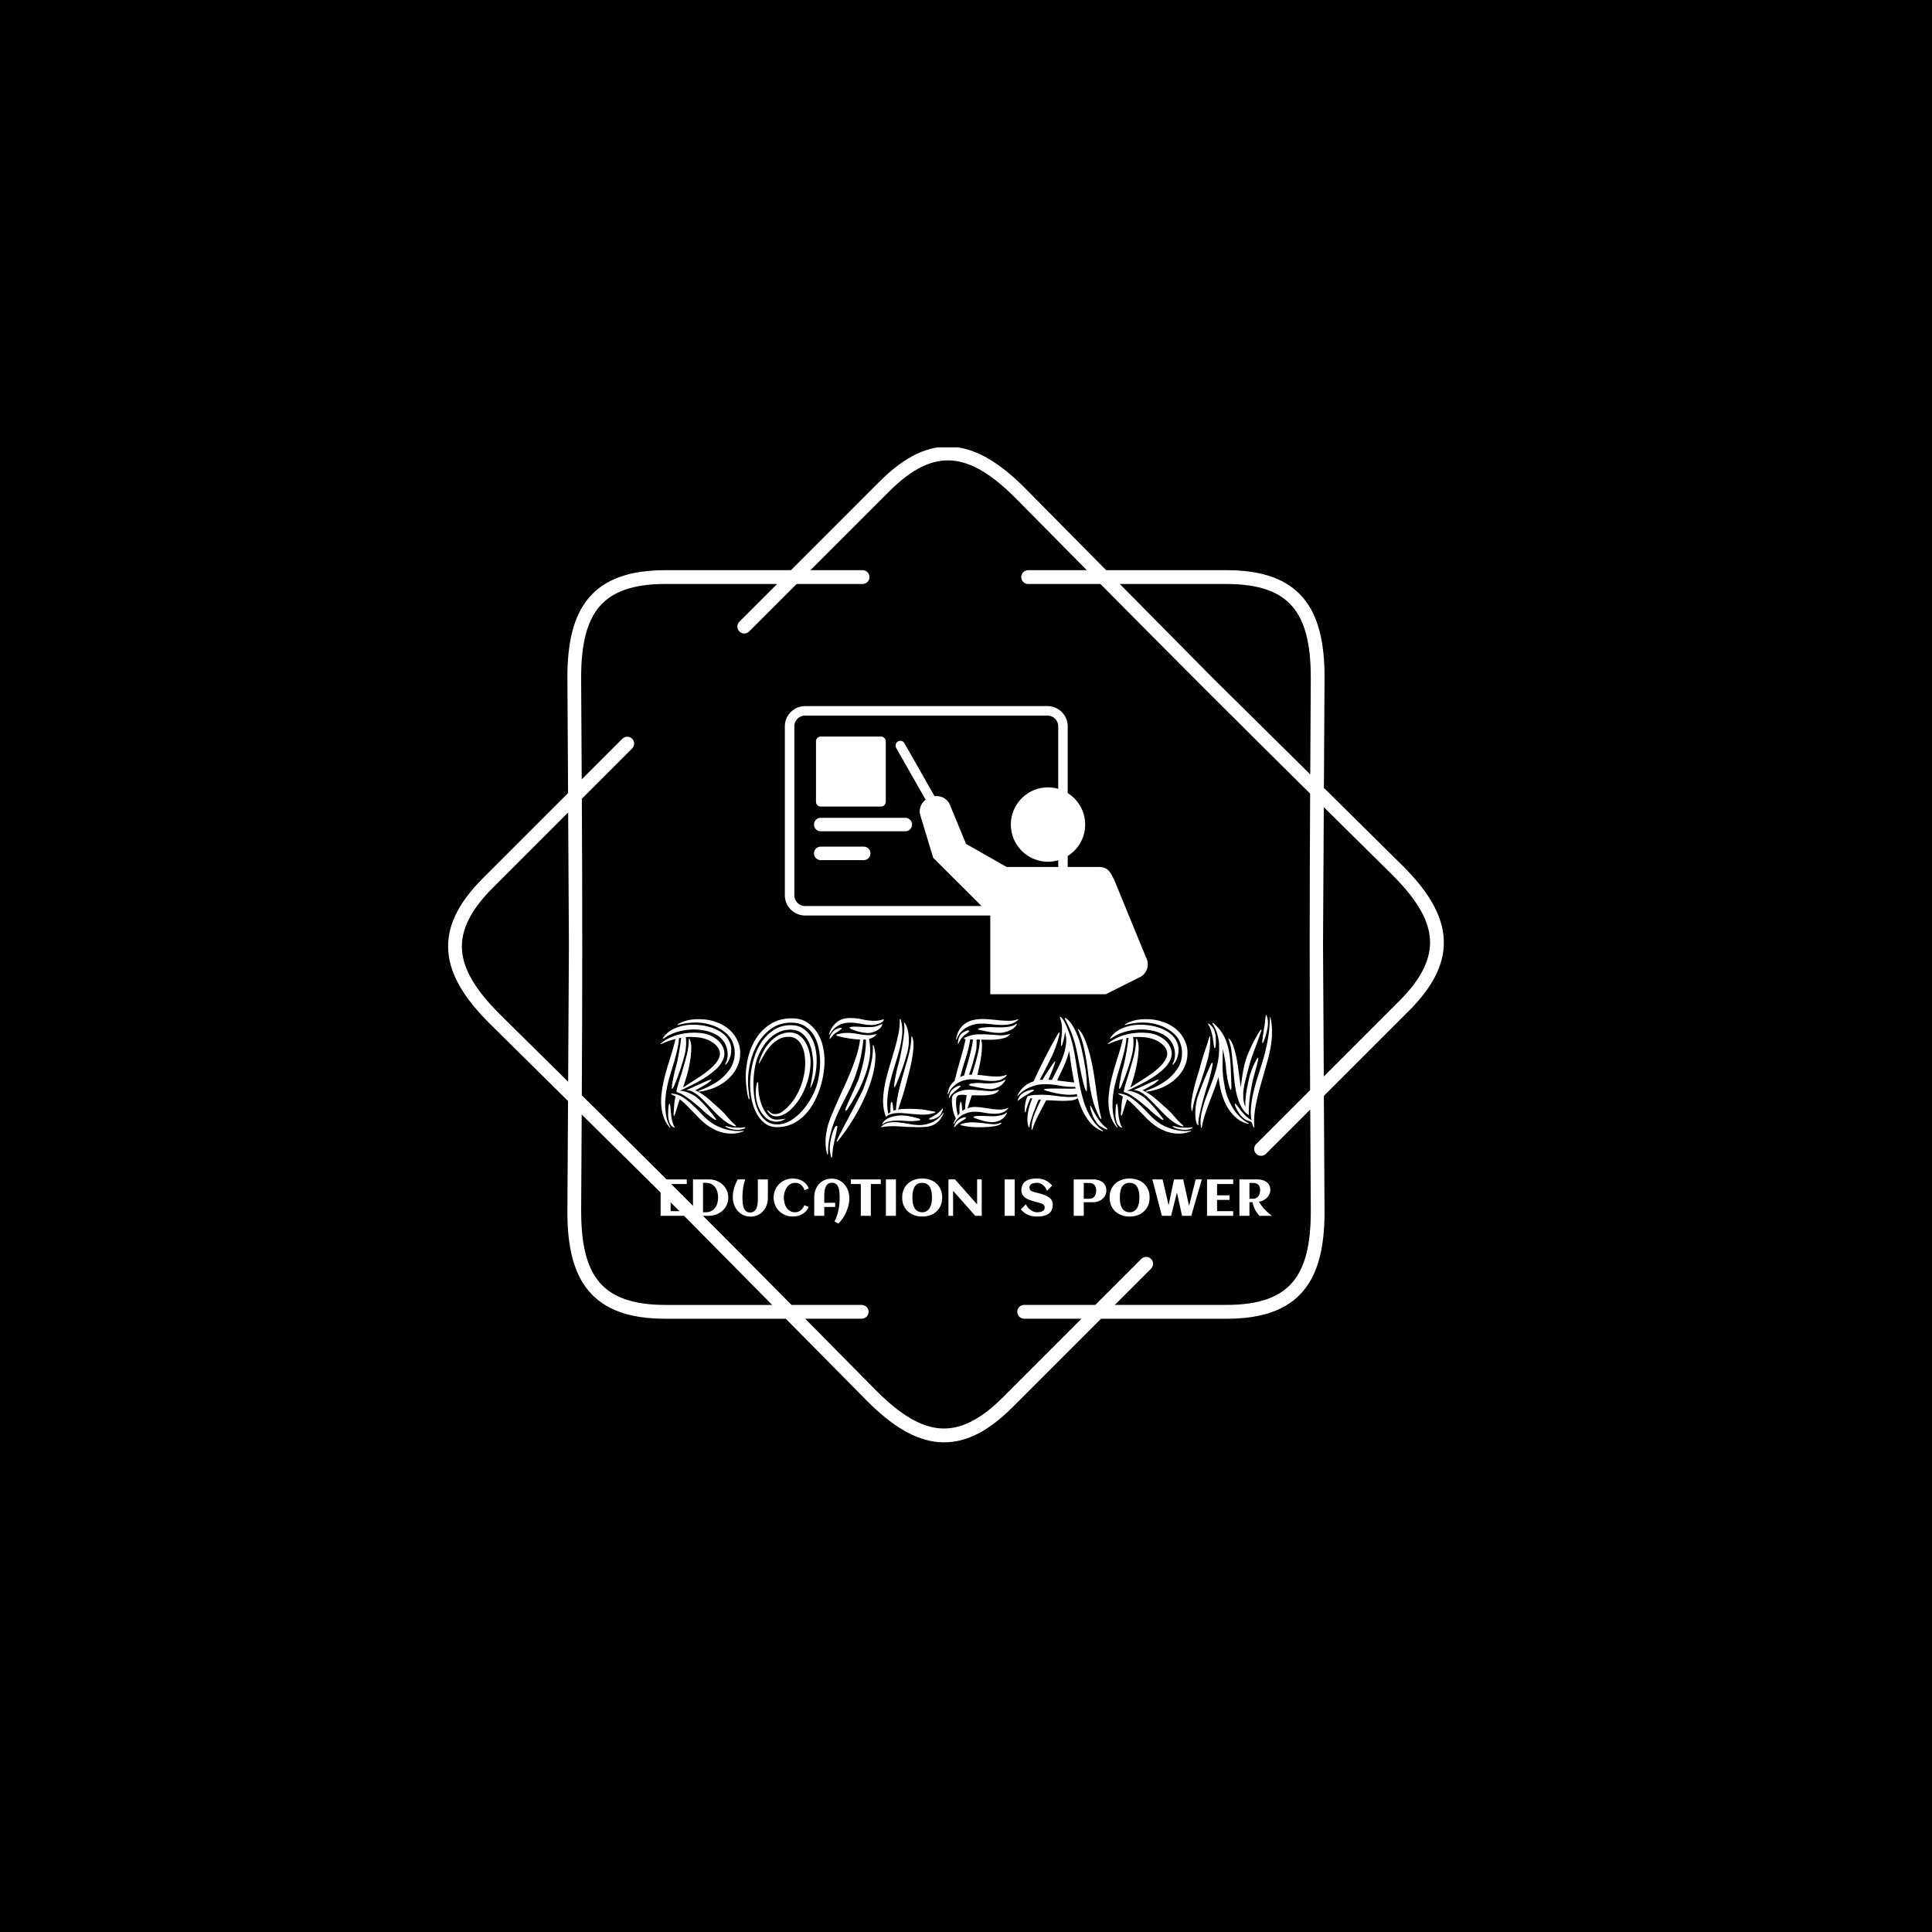 <svg xmlns="http://www.w3.org/2000/svg" version="1.1" xmlns:xlink="http://www.w3.org/1999/xlink" xmlns:svgjs="http://svgjs.dev/svgjs" width="1500" height="1500" viewBox="0 0 1500 1500"><rect width="1500" height="1500" fill="#000000"></rect><g transform="matrix(0.667,0,0,0.667,250,346.483)"><svg viewBox="0 0 448 361" data-background-color="#ffffff" preserveAspectRatio="xMidYMid meet" height="1208" width="1500" xmlns="http://www.w3.org/2000/svg" xmlns:xlink="http://www.w3.org/1999/xlink"><g id="tight-bounds" transform="matrix(1,0,0,1,0,0.381)"><svg viewBox="0 0 448 360" height="360" width="448"><g><svg></svg></g><g><svg viewBox="0 0 448 360" height="360" width="448"><g><path transform="translate(36.915,-7.082) scale(0.006,0.006)" d="M25167 8301c221 0 400 179 400 400 0 221-179 400-400 400h-3824l-2753 2753c-156 156-409 156-566 0-156-156-156-409 0-566l2188-2188h-6475c-1847 0-3071 431-3819 1301-760 885-1068 2254-1068 4110 0 11 0 22-1 33l34 5884 2356-2356c156-156 409-156 566 0 156 156 156 409 0 566l-2915 2915c33 5746 31 11443-2 17189 4087 4041 8117 8068 12157 12154h4070c221 0 400 179 400 400 0 221-179 400-400 400h-3279l4160 4208 1-1c1313 1313 2498 2062 3660 2151 1146 87 2316-474 3622-1779l4579-4579h-3323c-221 0-400-179-400-400 0-221 179-400 400-400h4123l2666-2666c156-156 409-156 566 0 156 156 156 409 0 566l-2101 2101h6475c1847 0 3071-431 3819-1301 760-885 1068-2254 1068-4110h2l-34-5917-2568 2568c-156 156-409 156-566 0-156-156-156-409 0-566l3127-3127c-33-5746-31-11443 2-17189-4087-4041-8117-8068-12157-12154h-4193c-221 0-400-179-400-400 0-221 179-400 400-400h3402l-4141-4189c-7-6-13-12-20-18-1313-1313-2498-2062-3660-2151-1146-87-2316 474-3622 1779l-4579 4579h3024zM13737 8301h7275l5144-5144c1483-1483 2856-2116 4247-2010 1374 104 2719 934 4167 2382 8 8 15 15 22 23l4695 4749h6977c2096 0 3515 524 4425 1583 898 1045 1261 2582 1261 4629 0 13-1 25-2 37l-36 6373 4559 4508 1-1c1448 1448 2278 2792 2382 4167 106 1391-528 2764-2010 4247l-4934 4934 38 6710h2c0 2047-364 3584-1261 4629-910 1059-2329 1583-4425 1583h-7275l-5144 5144c-1483 1483-2856 2116-4247 2010-1374-104-2719-934-4167-2382l1-1-4718-4772h-6977c-2096 0-3515-524-4425-1583-898-1045-1261-2582-1261-4629h2l37-6410-4537-4485c-8-7-16-14-23-22-1448-1448-2278-2792-2382-4167-106-1391 528-2764 2010-4247l4934-4934-38-6672c-1-12-2-25-2-37 0-2047 364-3584 1261-4629 910-1059 2329-1583 4425-1583zM8141 30000l-44-7653-4374 4374c-1305 1305-1866 2476-1779 3622 88 1162 838 2348 2151 3660 6 6 13 13 18 20l3983 3937 45-7961zM8882 39860l-32 5627h2c0 1857 308 3226 1068 4110 748 871 1972 1301 3819 1301h6186l-5380-5442-5662-5597zM46264 9101h-6186l5380 5442 5662 5597 32-5594c-1-11-1-22-1-33 0-1857-308-3226-1068-4110-748-871-1972-1301-3819-1301zM51906 22039l-45 7961 44 7653 4374-4374c1305-1305 1866-2476 1779-3622-88-1163-838-2348-2151-3660l1-1-4002-3956z" fill="#ffffff" fillRule="nonzero" stroke="none" strokeWidth="1" strokeLinecap="butt" strokeLinejoin="miter" stroke-miterlimit="10" stroke-dasharray="" stroke-dashoffset="0" font-family="none" font-weight="none" font-size="none" text-anchor="none" style="mix-blend-mode: normal" data-fill-palette-color="tertiary"></path></g><g transform="matrix(1,0,0,1,117.644,90)"><svg viewBox="0 0 212.712 180" height="180" width="212.712"><g><svg viewBox="0 0 212.712 180" height="180" width="212.712"><g><svg viewBox="0 0 224 189.552" height="180" width="212.712"><g transform="matrix(1,0,0,1,0,113.176)"><svg viewBox="0 0 224 76.376" height="76.376" width="224"><g id="textblocktransform"><svg viewBox="0 0 224 76.376" height="76.376" width="224" id="textblock"><g><svg viewBox="0 0 224 52.248" height="52.248" width="224"><g transform="matrix(1,0,0,1,0,0)"><svg width="224" viewBox="0.483 -37.7 205.555 47.95" height="52.248" data-palette-color="#2257bf"><path d="M13.05-9.65L13.05-9.65Q14.65-8.2 16.05-6.58 17.45-4.95 18.75-3.2L18.75-3.2Q18.8-3.1 19.03-2.83 19.25-2.55 19.15-2.45L19.15-2.45Q19.1-2.4 18.78-2.53 18.45-2.65 18.35-2.75L18.35-2.75Q17.95-3 17.43-3.4 16.9-3.8 16.32-4.25 15.75-4.7 15.2-5.18 14.65-5.65 14.3-6.05L14.3-6.05Q14.05-6.25 13.1-7.08 12.15-7.9 10.95-8.85 9.75-9.8 8.5-10.6 7.25-11.4 6.45-11.6L6.45-11.6Q6.3-11.65 6.03-11.75 5.75-11.85 5.8-12.1L5.8-12.1Q6.2-14 6.8-15.8 7.4-17.6 7.95-19.5L7.95-19.5Q8.65-21.85 9.28-24.3 9.9-26.75 10-29.6L10-29.6Q10-29.85 10.05-29.85L10.05-29.85Q10.2-29.85 10.3-29.5L10.3-29.5Q10.9-28.15 10.8-26 10.7-23.85 10.28-21.53 9.85-19.2 9.22-17.07 8.6-14.95 8.15-13.7L8.15-13.7 8-13.3Q9.85-14.55 11.85-15.8 13.85-17.05 15.58-18.32 17.3-19.6 18.57-20.98 19.85-22.35 20.3-23.85L20.3-23.85Q20.6-24.85 20.23-25.85 19.85-26.85 18.93-27.73 18-28.6 16.6-29.25 15.2-29.9 13.5-30.15L13.5-30.15Q11.25-30.45 8.95-30.3L8.95-30.3Q9.15-28.8 9.03-27.28 8.9-25.75 8.65-24.65L8.65-24.65Q8-21.95 7-19.07 6-16.2 4.95-13.7L4.95-13.7Q4.85-13.55 4.65-13.2 4.45-12.85 4.3-12.9L4.3-12.9Q4.2-12.95 4.25-13.35 4.3-13.75 4.3-13.9L4.3-13.9Q4.35-14.5 4.53-15.38 4.7-16.25 4.88-17.2 5.05-18.15 5.28-19.03 5.5-19.9 5.7-20.55L5.7-20.55Q5.8-20.85 6.03-21.83 6.25-22.8 6.5-24.15 6.75-25.5 7-27.05 7.25-28.6 7.4-30.05L7.4-30.05 6.7-29.95Q6.55-28.05 6.1-26.1 5.65-24.15 5.08-22.18 4.5-20.2 3.88-18.18 3.25-16.15 2.8-14.2L2.8-14.2Q2.4-12.45 2.18-10.55 1.95-8.65 2.02-6.8 2.1-4.95 2.48-3.23 2.85-1.5 3.7-0.1L3.7-0.1Q3.8 0.15 3.7 0.15L3.7 0.15Q3.6 0.15 3.45 0L3.45 0Q2.2-1.45 1.55-3.25 0.9-5.05 0.73-7.03 0.55-9 0.78-11.1 1-13.2 1.45-15.2L1.45-15.2Q2.3-18.95 3.5-22.6 4.7-26.25 5.5-29.65L5.5-29.65Q4.25-29.35 3.05-28.93 1.85-28.5 0.8-28L0.8-28Q0.55-27.9 0.5-27.95L0.5-27.95Q0.45-28 0.55-28.13 0.65-28.25 0.75-28.3L0.75-28.3Q3.25-30.35 6.85-31.2 10.45-32.05 14.2-31.65L14.2-31.65Q16.15-31.4 17.78-30.55 19.4-29.7 20.45-28.48 21.5-27.25 21.83-25.75 22.15-24.25 21.5-22.75L21.5-22.75Q20.75-21 19.13-19.5 17.5-18 15.48-16.7 13.45-15.4 11.2-14.3 8.95-13.2 7-12.25L7-12.25Q7.8-12.25 8.65-12 9.5-11.75 10.33-11.38 11.15-11 11.88-10.55 12.6-10.1 13.05-9.65ZM26.9-22.15L26.9-22.15Q26.15-19.55 24.63-17.73 23.1-15.9 21.25-14.7 19.4-13.5 17.5-12.88 15.6-12.25 14.2-12.05L14.2-12.05Q13.8-11.95 13.48-11.98 13.15-12 13.2-12.1L13.2-12.1Q13.1-12.2 13.43-12.3 13.75-12.4 14.1-12.55L14.1-12.55Q16.8-13.55 19.3-15.15 21.8-16.75 23.7-19.4L23.7-19.4Q24.6-20.65 25.05-22.3 25.5-23.95 25.38-25.65 25.25-27.35 24.53-28.95 23.8-30.55 22.4-31.7L22.4-31.7Q20.75-33.1 18.8-33.9 16.85-34.7 14.8-35 12.75-35.3 10.65-35.13 8.55-34.95 6.6-34.45L6.6-34.45Q6.25-34.35 6.2-34.33 6.15-34.3 6.1-34.4L6.1-34.4Q6.1-34.45 6.5-34.75L6.5-34.75Q7.3-35.25 8.63-35.68 9.95-36.1 11.63-36.25 13.3-36.4 15.25-36.23 17.2-36.05 19.25-35.3L19.25-35.3Q21.35-34.6 23.2-33.13 25.05-31.65 26.15-29.5L26.15-29.5Q27.2-27.4 27.23-25.43 27.25-23.45 26.9-22.15ZM1.5-30.3L1.5-30.3Q2.5-31.75 4.15-32.68 5.8-33.6 7.75-34.05 9.7-34.5 11.83-34.45 13.95-34.4 15.95-33.95 17.95-33.5 19.68-32.6 21.4-31.7 22.55-30.4L22.55-30.4Q23.35-29.45 23.78-28.38 24.2-27.3 24.23-26.18 24.25-25.05 23.98-24 23.7-22.95 23.2-22.05L23.2-22.05Q23.1-21.85 22.7-21.38 22.3-20.9 22.2-21L22.2-21Q22.1-21.05 22.35-21.55 22.6-22.05 22.7-22.3L22.7-22.3Q23.1-23.6 23.03-24.88 22.95-26.15 22.53-27.25 22.1-28.35 21.4-29.23 20.7-30.1 19.9-30.65L19.9-30.65Q18-31.9 15.6-32.43 13.2-32.95 10.73-32.83 8.25-32.7 5.9-31.98 3.55-31.25 1.85-30.05L1.85-30.05Q1.4-29.65 1.25-29.8L1.25-29.8Q1.15-29.85 1.28-30.03 1.4-30.2 1.5-30.3ZM28.15 1.2L28.15 1.2Q28.45 1.15 28.45 1.25L28.45 1.25Q28.45 1.35 28.2 1.45L28.2 1.45Q26.4 2.1 24.7 2.15 23 2.2 21.45 1.83 19.9 1.45 18.55 0.78 17.2 0.1 16.1-0.7L16.1-0.7Q14.8-1.65 13.63-2.83 12.45-4 11.35-5.18 10.25-6.35 9.15-7.45 8.05-8.55 6.9-9.4L6.9-9.4Q6.05-6.6 5.35-4.45L5.35-4.45Q5.25-4.2 5.15-4 5.05-3.8 4.95-3.85L4.95-3.85Q4.85-3.9 4.85-4.13 4.85-4.35 4.85-4.6L4.85-4.6Q4.95-6 5.05-7.45 5.15-8.9 5.5-10.35L5.5-10.35Q5.15-10.55 4.83-10.7 4.5-10.85 4.1-11.05L4.1-11.05Q3.95-11.2 3.95-11.25L3.95-11.25Q3.95-11.3 4.08-11.3 4.2-11.3 4.3-11.3L4.3-11.3Q6.3-11.15 7.95-10.08 9.6-9 11.15-7.55 12.7-6.1 14.2-4.48 15.7-2.85 17.4-1.6L17.4-1.6Q18.35-0.9 19.58-0.33 20.8 0.25 22.2 0.65 23.6 1.05 25.13 1.23 26.65 1.4 28.15 1.2ZM20.4-6.1L20.4-6.1Q21.8-4.85 23.08-3.3 24.35-1.75 25.55-0.8L25.55-0.8Q25.9-0.45 25.85-0.3L25.85-0.3Q25.75-0.2 25.6-0.25 25.45-0.3 25.25-0.35L25.25-0.35Q23.9-0.8 22.73-1.6 21.55-2.4 20.45-3.4 19.35-4.4 18.32-5.5 17.3-6.6 16.25-7.65L16.25-7.65Q15.55-8.35 14.73-9.2 13.9-10.05 13-10.78 12.1-11.5 11.13-11.98 10.15-12.45 9.1-12.45L9.1-12.45 11.05-13.3Q11.8-13.65 12.9-14.15 14-14.65 15-15.1 16-15.55 16.75-15.83 17.5-16.1 17.55-16.05L17.55-16.05Q17.6-15.95 17.38-15.7 17.15-15.45 16.78-15.15 16.4-14.85 16.05-14.6 15.7-14.35 15.55-14.3L15.55-14.3Q14.6-13.75 13.78-13.28 12.95-12.8 12.1-12.4L12.1-12.4Q13.25-11.95 14.45-11.13 15.65-10.3 16.75-9.35 17.85-8.4 18.8-7.53 19.75-6.65 20.4-6.1ZM4.2-3L4.2-3Q4.35-2.15 4.6-1.35 4.85-0.55 5.2 0L5.2 0Q5.25 0 5.28 0.08 5.3 0.15 5.2 0.15L5.2 0.15Q5.1 0.15 4.98 0.08 4.85 0 4.75 0L4.75 0Q4.1-0.4 3.73-0.98 3.35-1.55 3.1-3L3.1-3Q3-3.55 3-4.4 3-5.25 3.05-6.03 3.1-6.8 3.2-7.35 3.3-7.9 3.5-7.9L3.5-7.9Q3.55-7.9 3.63-7.65 3.7-7.4 3.75-7.08 3.8-6.75 3.83-6.45 3.85-6.15 3.85-6.05L3.85-6.05Q3.95-5.2 4-4.45 4.05-3.7 4.2-3ZM26.1 0.15L26.1 0.15Q26.9 0.2 27.33 0.18 27.75 0.15 28.45 0.05L28.45 0.05Q28.5 0.05 28.7 0.03 28.9 0 28.95 0.05L28.95 0.05Q29 0.15 28.83 0.3 28.65 0.45 28.55 0.5L28.55 0.5Q27.75 0.75 27.08 0.85 26.4 0.95 25.1 0.8L25.1 0.8Q24.65 0.75 24.1 0.6 23.55 0.45 23.1 0.28 22.65 0.1 22.4-0.08 22.15-0.25 22.3-0.35L22.3-0.35Q22.4-0.4 22.93-0.28 23.45-0.15 23.65-0.1L23.65-0.1Q24.35 0.05 24.95 0.1 25.55 0.15 26.1 0.15ZM55.6-22.45L55.6-22.45Q55.6-20.15 55.17-17.57 54.75-15 53.87-12.5 53-10 51.7-7.75 50.4-5.5 48.62-3.78 46.85-2.05 44.6-1.03 42.35 0 39.65 0L39.65 0Q37.15 0 35.32-1.48 33.5-2.95 32.37-5.35 31.25-7.75 30.82-10.85 30.4-13.95 30.7-17.15 31-20.35 31.97-23.45 32.95-26.55 34.65-28.95 36.35-31.35 38.75-32.83 41.15-34.3 44.25-34.3L44.25-34.3Q46.7-34.3 48.35-33.2 50-32.1 51.02-30.4 52.05-28.7 52.5-26.63 52.95-24.55 52.95-22.6L52.95-22.6Q52.95-20.25 52.55-18.03 52.15-15.8 51.15-13.7L51.15-13.7Q50.85-13 50.82-13.23 50.8-13.45 50.9-13.9L50.9-13.9Q51.25-15.7 51.52-17.48 51.8-19.25 51.8-21.1L51.8-21.1Q51.8-22.85 51.45-24.9 51.1-26.95 50.25-28.7 49.4-30.45 47.9-31.63 46.4-32.8 44.1-32.8L44.1-32.8Q42.15-32.8 40.45-32.05 38.75-31.3 37.37-30.05 36-28.8 34.95-27.13 33.9-25.45 33.15-23.65L33.15-23.65Q32.55-22.15 32.15-19.88 31.75-17.6 31.7-15.1 31.65-12.6 32-10.05 32.35-7.5 33.3-5.5 34.25-3.5 35.8-2.23 37.35-0.95 39.7-0.95L39.7-0.95Q42.15-0.95 44.35-2.33 46.55-3.7 48.32-5.78 50.1-7.85 51.35-10.23 52.6-12.6 53.15-14.65L53.15-14.65Q53.65-16.45 53.92-18.68 54.2-20.9 54.07-23.18 53.95-25.45 53.37-27.6 52.8-29.75 51.65-31.43 50.5-33.1 48.72-34.13 46.95-35.15 44.4-35.15L44.4-35.15Q40.6-35.15 37.85-33.25 35.1-31.35 33.32-28.45 31.55-25.55 30.7-22.05 29.85-18.55 29.85-15.35L29.85-15.35Q29.85-13.85 30.05-12.33 30.25-10.8 30.35-9.8L30.35-9.8Q30.4-9.4 30.27-9.38 30.15-9.35 30-9.75L30-9.75Q29.8-10.4 29.65-11.28 29.5-12.15 29.37-13.13 29.25-14.1 29.17-15.08 29.1-16.05 29.1-16.9L29.1-16.9Q29.1-20.4 30.02-23.93 30.95-27.45 32.85-30.25 34.75-33.05 37.67-34.83 40.6-36.6 44.6-36.6L44.6-36.6Q47.6-36.6 49.7-35.25 51.8-33.9 53.12-31.83 54.45-29.75 55.02-27.25 55.6-24.75 55.6-22.45ZM50.9-22L50.9-22Q50.9-19.85 50.4-17.48 49.9-15.1 48.92-12.83 47.95-10.55 46.55-8.58 45.15-6.6 43.35-5.2L43.35-5.2Q42.5-4.55 41.52-4.1 40.55-3.65 39.4-3.65L39.4-3.65Q38.4-3.65 37.72-4.08 37.05-4.5 36.55-5.25L36.55-5.25Q36.15-5.8 36.3-5.8 36.45-5.8 36.85-5.4L36.85-5.4Q37.3-5 37.75-4.7 38.2-4.4 38.95-4.4L38.95-4.4Q40.35-4.4 41.62-5.38 42.9-6.35 43.75-7.35L43.75-7.35Q45.05-8.75 46.05-10.48 47.05-12.2 47.72-14.08 48.4-15.95 48.75-17.88 49.1-19.8 49.1-21.7L49.1-21.7Q49.1-22.95 48.87-24.45 48.65-25.95 48.02-27.28 47.4-28.6 46.32-29.5 45.25-30.4 43.55-30.4L43.55-30.4Q41.7-30.4 40.25-29.6 38.8-28.8 37.65-27.58 36.5-26.35 35.57-24.83 34.65-23.3 33.85-21.85L33.85-21.85Q33.7-21.55 33.62-21.5 33.55-21.45 33.55-21.55L33.55-21.55Q33.5-21.65 33.55-21.85L33.55-21.85Q34.1-23.7 35.05-25.5 36-27.3 37.32-28.7 38.65-30.1 40.3-30.98 41.95-31.85 43.9-31.85L43.9-31.85Q45.75-31.85 47.1-30.85 48.45-29.85 49.27-28.38 50.1-26.9 50.5-25.18 50.9-23.45 50.9-22ZM41.85-2.45L41.85-2.45Q40.7-1.85 39.4-1.85L39.4-1.85Q37.6-1.85 36.3-2.85 35-3.85 34.12-5.3 33.25-6.75 32.85-8.45 32.45-10.15 32.45-11.6L32.45-11.6Q32.45-11.9 32.5-12.5 32.55-13.1 32.62-13.68 32.7-14.25 32.82-14.7 32.95-15.15 33.15-15.15L33.15-15.15Q33.35-15.15 33.32-14.38 33.3-13.6 33.4-12.2L33.4-12.2Q33.45-11.1 33.85-9.45 34.25-7.8 35-6.28 35.75-4.75 36.85-3.65 37.95-2.55 39.4-2.55L39.4-2.55Q40.65-2.55 41.65-2.75L41.65-2.75Q42.15-2.85 42.4-2.85 42.65-2.85 41.85-2.45ZM75-34.65L75-34.65Q74.9-33.95 74.37-33.4 73.84-32.85 73.15-32.48 72.45-32.1 71.67-31.88 70.9-31.65 70.25-31.65L70.25-31.65Q69.45-31.65 68.37-31.85 67.3-32.05 66.32-32.35 65.34-32.65 64.67-32.95 64-33.25 64-33.5L64-33.5Q64-33.6 64.2-33.65 64.39-33.7 64.72-33.75 65.05-33.8 65.39-33.8 65.75-33.8 66-33.8L66-33.8Q67-33.8 68.22-33.7 69.45-33.6 70.45-33.65L70.45-33.65Q71.25-33.65 71.8-33.7 72.34-33.75 72.82-33.88 73.3-34 73.75-34.18 74.2-34.35 74.8-34.65L74.8-34.65Q74.9-34.75 75-34.65ZM75.5-36.25L75.5-36.25Q75.5-35.75 75.02-35.4 74.55-35.05 73.92-34.83 73.3-34.6 72.62-34.48 71.95-34.35 71.59-34.35L71.59-34.35Q69.75-34.35 67.84-34.75 65.95-35.15 64.09-35.15L64.09-35.15Q61.9-35.15 60.15-34.13 58.4-33.1 57.4-31.25L57.4-31.25Q57.3-31.1 57.15-31.1 57-31.1 57.09-31.35L57.09-31.35Q57.9-33.8 59.65-35.25 61.4-36.7 64.2-36.7L64.2-36.7Q66.3-36.7 68.37-36.23 70.45-35.75 72.55-35.75L72.55-35.75Q73.3-35.75 74.12-35.93 74.95-36.1 75.15-36.2L75.15-36.2Q75.2-36.25 75.34-36.27 75.5-36.3 75.5-36.25ZM61.34-33.2L61.34-33.2Q61.34-33.1 61.05-32.85 60.75-32.6 60.34-32.33 59.95-32.05 59.57-31.83 59.2-31.6 59.05-31.5L59.05-31.5Q58.59-31.1 58.25-30.68 57.9-30.25 57.5-29.8L57.5-29.8Q57.45-29.8 57.45-29.73 57.45-29.65 57.34-29.65L57.34-29.65Q57.3-29.65 57.3-29.8L57.3-29.8Q57.3-30.4 57.65-31.05 58-31.7 58.52-32.23 59.05-32.75 59.72-33.08 60.4-33.4 61.05-33.4L61.05-33.4Q61.34-33.4 61.34-33.2ZM72.7-24.35L72.7-24.35Q72.75-21.9 72.2-19.23 71.65-16.55 70.65-13.83 69.65-11.1 68.37-8.45 67.09-5.8 65.7-3.45 64.3-1.1 62.9 0.9 61.5 2.9 60.34 4.3L60.34 4.3Q60.3 4.35 60.2 4.48 60.09 4.6 60 4.73 59.9 4.85 59.8 4.88 59.7 4.9 59.7 4.7L59.7 4.7Q59.65 4.55 60.27 3.33 60.9 2.1 61.82 0.3 62.75-1.5 63.87-3.6 65-5.7 66-7.63 67-9.55 67.75-11.03 68.5-12.5 68.7-13.05L68.7-13.05Q69.25-14.55 69.82-16.23 70.4-17.9 70.87-19.7 71.34-21.5 71.62-23.4 71.9-25.3 71.84-27.25L71.84-27.25Q71.84-27.65 71.9-27.65L71.9-27.65Q72-27.65 72.05-27.58 72.09-27.5 72.2-27.15L72.2-27.15Q72.34-26.65 72.52-25.73 72.7-24.8 72.7-24.35ZM68.65-29.45L68.65-29.45Q68.25-25.35 67.4-22.08 66.55-18.8 65.52-16.15 64.5-13.5 63.37-11.35 62.25-9.2 61.34-7.4L61.34-7.4Q60.4-5.5 59.57-3.6 58.75-1.7 58.12 0.28 57.5 2.25 57.12 4.35 56.75 6.45 56.75 8.8L56.75 8.8Q56.75 9.35 56.65 9.25L56.65 9.25Q56.55 9.25 56.47 8.97 56.4 8.7 56.3 8.33 56.2 7.95 56.12 7.6 56.05 7.25 56.05 7L56.05 7Q55.8 4.7 56.07 2.68 56.34 0.65 56.92-1.23 57.5-3.1 58.3-4.85 59.09-6.6 59.84-8.4L59.84-8.4Q60.65-10.3 61.82-12.8 63-15.3 64.14-18.07 65.3-20.85 66.25-23.78 67.2-26.7 67.55-29.45L67.55-29.45Q65.64-29.55 63.62-29.88 61.59-30.2 59.84-30.7L59.84-30.7Q59.75-30.75 59.65-30.8 59.55-30.85 59.55-30.95L59.55-30.95Q59.5-31.1 59.77-31.2 60.05-31.3 60.09-31.3L60.09-31.3Q61.7-31.7 63.09-31.7L63.09-31.7Q65-31.7 66.84-31.33 68.7-30.95 70.59-30.95L70.59-30.95Q71.2-30.95 71.87-31.08 72.55-31.2 72.8-31.3L72.8-31.3Q73-31.4 73-31.28 73-31.15 72.95-31.05L72.95-31.05Q72.5-30.5 71.87-30.18 71.25-29.85 70.55-29.65L70.55-29.65Q70.7-29 70.75-28.48 70.8-27.95 70.84-27.55L70.84-27.55Q71.15-25 70.57-22.18 70-19.35 68.9-16.53 67.8-13.7 66.3-10.98 64.8-8.25 63.25-5.95L63.25-5.95Q62.84-5.4 62.67-5.6 62.5-5.8 62.75-6.45L62.75-6.45Q63.05-7.25 63.7-8.68 64.34-10.1 65.05-11.63 65.75-13.15 66.34-14.5 66.95-15.85 67.15-16.45L67.15-16.45Q68.45-20.5 69.02-23.78 69.59-27.05 69.5-29.5L69.5-29.5Q69.25-29.45 69.05-29.45 68.84-29.45 68.65-29.45ZM59.9-0.25L59.9-0.25Q59.9 0.05 59.75 0.83 59.59 1.6 59.4 2.5 59.2 3.4 59 4.23 58.8 5.05 58.75 5.45L58.75 5.45Q58.5 6.5 58.37 7.55 58.25 8.6 58.15 9.75L58.15 9.75Q58.15 9.85 58.12 10.05 58.09 10.25 57.95 10.25L57.95 10.25Q57.84 10.2 57.8 9.95 57.75 9.7 57.7 9.6L57.7 9.6Q57.59 9.15 57.47 8.43 57.34 7.7 57.34 7.3L57.34 7.3Q57.34 6.05 57.59 4.67 57.84 3.3 58.2 2.15 58.55 1 58.95 0.25 59.34-0.5 59.7-0.45L59.7-0.45Q59.8-0.4 59.82-0.35 59.84-0.3 59.9-0.25ZM83.49-25.4L83.49-25.4Q82.79-22.7 81.77-19.8 80.74-16.9 79.64-14.3L79.64-14.3Q79.59-14.2 79.39-13.83 79.19-13.45 79.09-13.5L79.09-13.5Q78.94-13.5 78.97-13.93 78.99-14.35 79.04-14.5L79.04-14.5Q79.09-15.1 79.27-16 79.44-16.9 79.62-17.85 79.79-18.8 80.02-19.7 80.24-20.6 80.44-21.25L80.44-21.25Q80.59-21.7 80.99-23.5 81.39-25.3 81.77-27.5 82.14-29.7 82.34-31.75 82.54-33.8 82.34-34.75L82.34-34.75Q82.24-35.2 82.34-35.2L82.34-35.2Q82.44-35.2 82.52-35.08 82.59-34.95 82.69-34.85L82.69-34.85Q83.24-34 83.54-32.8 83.84-31.6 83.92-30.28 83.99-28.95 83.87-27.65 83.74-26.35 83.49-25.4ZM81.24-36.1L81.24-36.1Q81.94-33.7 81.69-31.13 81.44-28.55 80.72-25.85 79.99-23.15 79.09-20.35 78.19-17.55 77.54-14.8L77.54-14.8Q76.94-12.2 76.72-9.65 76.49-7.1 77.04-4.45L77.04-4.45Q77.19-4.7 77.37-4.8 77.54-4.9 77.74-5.05L77.74-5.05Q77.74-5.65 77.74-6.28 77.74-6.9 77.79-7.4 77.84-7.9 77.94-8.2 78.04-8.5 78.24-8.5L78.24-8.5Q78.29-8.5 78.37-8.25 78.44-8 78.49-7.68 78.54-7.35 78.59-7.03 78.64-6.7 78.64-6.6L78.64-6.6Q78.69-6.2 78.69-6 78.69-5.8 78.79-5.55L78.79-5.55Q78.89-5.6 79.12-5.68 79.34-5.75 79.59-5.8L79.59-5.8Q79.84-9.4 80.74-12.98 81.64-16.55 82.74-20.2L82.74-20.2Q83.44-22.55 84.07-25.03 84.69-27.5 84.79-30.35L84.79-30.35Q84.79-30.6 84.94-30.6L84.94-30.6Q84.99-30.6 84.99-30.5 84.99-30.4 85.09-30.3L85.09-30.3Q85.64-28.95 85.49-26.78 85.34-24.6 84.89-22.28 84.44-19.95 83.84-17.78 83.24-15.6 82.94-14.3L82.94-14.3Q82.39-12.2 81.69-10.03 80.99-7.85 80.34-5.95L80.34-5.95Q81.29-6.1 82.37-6.15 83.44-6.2 84.34-6.18 85.24-6.15 85.92-6.13 86.59-6.1 86.79-6.1L86.79-6.1Q88.24-6.05 89.79-5.75 91.34-5.45 92.49-5.25L92.49-5.25Q92.89-5.15 92.89-5.05L92.89-5.05Q92.89-4.95 92.74-4.9 92.59-4.85 92.49-4.8L92.49-4.8Q90.29-4.1 88.07-4.23 85.84-4.35 83.44-4.6L83.44-4.6Q82.54-4.7 81.57-4.75 80.59-4.8 79.64-4.73 78.69-4.65 77.82-4.38 76.94-4.1 76.24-3.5L76.24-3.5Q75.14-6.35 75.29-9.5 75.44-12.65 76.19-15.8L76.19-15.8Q76.84-18.55 77.69-21.28 78.54-24 79.27-26.58 79.99-29.15 80.47-31.55 80.94-33.95 80.89-36.15L80.89-36.15Q80.99-36.45 81.04-36.45L81.04-36.45Q81.09-36.5 81.14-36.33 81.19-36.15 81.24-36.1ZM95.19-6.25L95.19-6.25Q95.29-6.4 95.37-6.23 95.44-6.05 95.34-5.8L95.34-5.8Q95.04-5.05 94.77-4.5 94.49-3.95 93.69-3.4L93.69-3.4Q93.34-3.15 92.84-2.95 92.34-2.75 91.89-2.65 91.44-2.55 91.09-2.55 90.74-2.55 90.74-2.75L90.74-2.75Q90.69-2.9 91.17-3.15 91.64-3.4 91.84-3.5L91.84-3.5Q92.24-3.75 92.64-3.98 93.04-4.2 93.44-4.5L93.44-4.5Q93.84-4.9 94.32-5.3 94.79-5.7 95.19-6.25ZM95.44-4.75L95.44-4.75Q95.59-5 95.59-4.8 95.59-4.6 95.54-4.5L95.54-4.5Q94.79-2.8 93.82-1.9 92.84-1 91.72-0.58 90.59-0.15 89.37-0.08 88.14 0 86.94 0L86.94 0Q83.59-0.05 80.42-0.28 77.24-0.5 74.69 0L74.69 0Q74.59 0 74.49 0.03 74.39 0.05 74.59-0.1L74.59-0.1Q75.79-1.3 77.29-1.55 78.79-1.8 80.47-1.63 82.14-1.45 83.89-1.1 85.64-0.75 87.29-0.7L87.29-0.7Q89.39-0.65 91.62-1.58 93.84-2.5 95.44-4.75ZM87.79-2.45L87.79-2.45Q87.79-2.35 87.59-2.3 87.39-2.25 87.29-2.25L87.29-2.25Q86.54-2.1 85.27-2.05 83.99-2 82.94-2.1L82.94-2.1Q82.69-2.1 81.79-2.18 80.89-2.25 79.72-2.23 78.54-2.2 77.34-1.95 76.14-1.7 75.29-1.1L75.29-1.1Q75.09-0.9 74.99-1.05L74.99-1.05Q74.99-1.1 75.07-1.28 75.14-1.45 75.19-1.5L75.19-1.5Q75.89-2.6 77.37-3.18 78.84-3.75 80.34-3.9L80.34-3.9Q81.94-4.05 83.79-3.73 85.64-3.4 87.29-2.9L87.29-2.9Q87.34-2.9 87.57-2.75 87.79-2.6 87.79-2.45ZM119.94-34.65L119.94-34.65Q120.29-34.9 120.24-34.68 120.19-34.45 120.09-34.3L120.09-34.3Q119.64-33.6 118.91-33.1 118.19-32.6 117.36-32.3 116.54-32 115.74-31.85 114.94-31.7 114.34-31.7L114.34-31.7Q112.79-31.7 111.14-32 109.49-32.3 107.84-32.65L107.84-32.65Q107.74-32.65 107.49-32.75 107.24-32.85 107.24-32.95L107.24-32.95Q107.14-33.1 107.41-33.2 107.69-33.3 107.79-33.3L107.79-33.3Q108.14-33.4 108.72-33.48 109.29-33.55 109.94-33.6 110.59-33.65 111.16-33.65 111.74-33.65 112.14-33.65L112.14-33.65Q113.24-33.55 114.41-33.55 115.59-33.55 116.64-33.65 117.69-33.75 118.56-34 119.44-34.25 119.94-34.65ZM120.64-36.3L120.64-36.3Q120.89-36.4 120.79-36.25 120.69-36.1 120.64-36.05L120.64-36.05Q119.34-34.9 117.79-34.6 116.24-34.3 114.56-34.38 112.89-34.45 111.11-34.68 109.34-34.9 107.54-34.8L107.54-34.8Q106.49-34.75 105.34-34.4 104.19-34.05 103.16-33.43 102.14-32.8 101.31-31.83 100.49-30.85 100.04-29.6L100.04-29.6Q99.94-29.4 99.91-29.4 99.89-29.4 99.86-29.45 99.84-29.5 99.84-29.6 99.84-29.7 99.84-29.75L99.84-29.75Q100.14-31.55 100.94-32.8 101.74-34.05 102.84-34.83 103.94-35.6 105.24-35.95 106.54-36.3 107.84-36.35L107.84-36.35Q109.64-36.4 111.36-36.23 113.09-36.05 114.72-35.9 116.34-35.75 117.84-35.77 119.34-35.8 120.64-36.3ZM104.19-32.4L104.19-32.4Q104.29-32.25 103.89-31.9 103.49-31.55 103.29-31.45L103.29-31.45Q102.89-31.15 102.54-30.88 102.19-30.6 101.89-30.2L101.89-30.2Q101.49-29.75 101.22-29.3 100.94-28.85 100.69-28.3L100.69-28.3Q100.59-27.95 100.49-27.95L100.49-27.95Q100.44-27.95 100.44-28.3L100.44-28.3 100.44-28.65Q100.54-29.4 100.74-30 100.94-30.6 101.44-31.25L101.44-31.25Q101.64-31.55 102.11-31.83 102.59-32.1 103.04-32.3 103.49-32.5 103.84-32.55 104.19-32.6 104.19-32.4ZM117.69-31.3L117.69-31.3Q117.94-31.4 117.91-31.28 117.89-31.15 117.79-31.05L117.79-31.05Q117.14-30.3 115.91-29.95 114.69-29.6 113.29-29.48 111.89-29.35 110.52-29.4 109.14-29.45 108.24-29.45L108.24-29.45Q108.54-28.45 108.52-27.03 108.49-25.6 108.27-23.98 108.04-22.35 107.69-20.7 107.34-19.05 106.99-17.6L106.99-17.6Q108.34-17.5 109.64-17.32 110.94-17.15 112.14-17.07 113.34-17 114.44-17.07 115.54-17.15 116.59-17.55L116.59-17.55Q116.84-17.65 116.84-17.5 116.84-17.35 116.74-17.25L116.74-17.25Q115.54-16.05 114.09-15.75 112.64-15.45 111.04-15.55 109.44-15.65 107.79-15.9 106.14-16.15 104.49-16.1L104.49-16.1Q103.44-16.05 102.39-15.75 101.34-15.45 100.36-14.85 99.39-14.25 98.56-13.38 97.74-12.5 97.24-11.3L97.24-11.3Q97.19-11.1 97.09-11.1L97.09-11.1Q96.99-11.1 96.99-11.28 96.99-11.45 97.04-11.55L97.04-11.55Q97.29-13 97.89-13.95 98.49-14.9 99.34-15.6L99.34-15.6Q100.19-19.2 101.27-22.8 102.34-26.4 103.04-29.6L103.04-29.6Q102.99-29.6 102.72-29.63 102.44-29.65 102.44-29.75L102.44-29.75Q102.44-29.85 102.59-29.95 102.74-30.05 102.89-30.15L102.89-30.15Q104.99-31.15 107.19-31.23 109.39-31.3 111.69-31.1L111.69-31.1Q113.14-31 114.61-30.9 116.09-30.8 117.69-31.3ZM107.84-29.45L106.69-29.45Q106.74-28.2 106.69-27.1 106.64-26 106.39-25.15L106.39-25.15Q105.94-23.35 105.39-21.4 104.84-19.45 104.14-17.6L104.14-17.6Q104.34-17.65 104.59-17.65 104.84-17.65 105.09-17.65L105.09-17.65 105.84-20Q106.54-22.2 107.11-24.55 107.69-26.9 107.84-29.45L107.84-29.45ZM105.49-29.5L104.54-29.5Q104.14-26.5 103.09-23.35 102.04-20.2 101.19-16.9L101.19-16.9Q101.59-17.05 101.91-17.18 102.24-17.3 102.54-17.4L102.54-17.4Q102.79-18.4 103.04-19.33 103.29-20.25 103.54-20.95L103.54-20.95Q103.64-21.25 103.89-22.1 104.14-22.95 104.44-24.15 104.74-25.35 105.04-26.75 105.34-28.15 105.49-29.5L105.49-29.5ZM116.14-15.9L116.14-15.9Q116.39-16.1 116.36-15.88 116.34-15.65 116.24-15.55L116.24-15.55Q115.84-14.85 115.22-14.3 114.59-13.75 113.89-13.43 113.19-13.1 112.47-12.93 111.74-12.75 111.19-12.8L111.19-12.8Q109.64-12.9 107.94-13.23 106.24-13.55 104.69-13.9L104.69-13.9Q104.59-13.95 104.36-14.03 104.14-14.1 104.14-14.25L104.14-14.25Q104.09-14.35 104.31-14.48 104.54-14.6 104.64-14.6L104.64-14.6Q104.99-14.7 105.52-14.75 106.04-14.8 106.61-14.85 107.19-14.9 107.72-14.88 108.24-14.85 108.59-14.8L108.59-14.8Q109.49-14.7 110.56-14.7 111.64-14.7 112.72-14.85 113.79-15 114.69-15.25 115.59-15.5 116.14-15.9ZM117.24-6.5L117.24-6.5Q117.34-6.55 117.34-6.45L117.34-6.45Q117.34-6.35 117.29-6.25L117.29-6.25Q116.19-5.05 114.86-4.75 113.54-4.45 112.09-4.53 110.64-4.6 109.14-4.9 107.64-5.2 106.19-5.2L106.19-5.2Q104.34-5.25 102.41-4.35 100.49-3.45 99.19-1.25L99.19-1.25Q99.04-1.05 98.99-1.05L98.99-1.05Q98.94-1.05 98.97-1.2 98.99-1.35 98.99-1.4L98.99-1.4Q99.19-1.95 99.36-2.25 99.54-2.55 99.74-2.95L99.74-2.95Q99.04-4.35 98.74-5.78 98.44-7.2 98.39-8.75L98.39-8.75Q98.39-9.9 98.59-10.45 98.79-11 99.94-11.6L99.94-11.6Q101.84-12.6 103.99-12.6 106.14-12.6 108.29-12.35L108.29-12.35Q109.69-12.2 111.09-12.13 112.49-12.05 113.99-12.55L113.99-12.55Q114.24-12.65 114.19-12.48 114.14-12.3 114.04-12.2L114.04-12.2Q113.39-11.4 112.24-11.1 111.09-10.8 109.79-10.73 108.49-10.65 107.29-10.7 106.09-10.75 105.39-10.7L105.39-10.7 105.09-10.7Q104.74-9.5 104.36-8.43 103.99-7.35 103.64-6.35L103.64-6.35Q104.39-6.6 105.06-6.73 105.74-6.85 106.49-6.8L106.49-6.8Q107.94-6.75 109.39-6.5 110.84-6.25 112.22-6.08 113.59-5.9 114.86-5.93 116.14-5.95 117.24-6.5ZM103.39-10.75L103.39-10.75Q103.09-10.8 102.47-10.88 101.84-10.95 101.09-10.85L101.09-10.85Q100.59-10.8 100.24-10.45 99.89-10.1 99.84-9.6L99.84-9.6Q99.74-8.1 99.89-6.73 100.04-5.35 100.39-3.9L100.39-3.9 100.99-4.65Q100.94-5.25 100.94-5.95 100.94-6.65 101.02-7.23 101.09-7.8 101.19-8.15 101.29-8.5 101.44-8.5L101.44-8.5Q101.54-8.5 101.59-8.25 101.64-8 101.69-7.7 101.74-7.4 101.77-7.1 101.79-6.8 101.79-6.65L101.79-6.65Q101.84-6.35 101.86-6.08 101.89-5.8 101.94-5.5L101.94-5.5Q102.19-5.65 102.39-5.8 102.59-5.95 102.84-6.05L102.84-6.05Q102.89-8.3 103.39-10.75ZM116.89-4.85L116.89-4.85Q116.89-4.7 116.79-4.5L116.79-4.5Q116.49-3.8 115.94-3.28 115.39-2.75 114.74-2.4 114.09-2.05 113.41-1.88 112.74-1.7 112.24-1.7L112.24-1.7Q110.49-1.7 109.06-2.1 107.64-2.5 106.24-3L106.24-3Q106.14-3.05 105.94-3.15 105.74-3.25 105.69-3.4L105.69-3.4Q105.64-3.5 105.89-3.6 106.14-3.7 106.24-3.7L106.24-3.7Q106.54-3.75 107.02-3.78 107.49-3.8 108.02-3.8 108.54-3.8 109.04-3.78 109.54-3.75 109.89-3.75L109.89-3.75Q110.74-3.7 111.74-3.68 112.74-3.65 113.66-3.78 114.59-3.9 115.41-4.15 116.24-4.4 116.69-4.85L116.69-4.85Q116.84-5 116.89-4.85ZM101.34-13.85L101.34-13.85Q101.34-13.7 101.02-13.4 100.69-13.1 100.27-12.75 99.84-12.4 99.47-12.1 99.09-11.8 98.99-11.7L98.99-11.7Q98.59-11.3 98.24-10.93 97.89-10.55 97.64-10L97.64-10Q97.39-9.55 97.39-9.88 97.39-10.2 97.44-10.35L97.44-10.35Q97.54-10.75 97.77-11.43 97.99-12.1 98.64-12.75L98.64-12.75Q98.94-13 99.36-13.28 99.79-13.55 100.22-13.73 100.64-13.9 100.97-13.95 101.29-14 101.34-13.85ZM115.04-1.45L115.04-1.45Q115.09-1.25 114.89-1.15L114.89-1.15Q114.29-0.65 113.22-0.43 112.14-0.2 110.91-0.1 109.69 0 108.54 0 107.39 0 106.69 0L106.69 0Q105.44 0 104.06-0.18 102.69-0.35 101.69-0.6L101.69-0.6Q101.59-0.65 101.41-0.68 101.24-0.7 101.24-0.8L101.24-0.8Q101.24-0.9 101.41-0.98 101.59-1.05 101.69-1.1L101.69-1.1Q103.59-1.7 105.56-1.63 107.54-1.55 109.54-1.3L109.54-1.3Q110.79-1.1 112.06-1 113.34-0.9 114.74-1.45L114.74-1.45Q115.04-1.55 115.04-1.45ZM103.19-3.15L103.19-3.15Q103.19-3 102.86-2.78 102.54-2.55 102.14-2.3 101.74-2.05 101.36-1.83 100.99-1.6 100.84-1.5L100.84-1.5Q100.44-1.15 100.14-0.9 99.84-0.65 99.54-0.25L99.54-0.25Q99.29 0 99.19 0L99.19 0 99.14 0 99.14-0.05Q99.14-0.05 99.14-0.15L99.14-0.15Q99.39-0.9 99.66-1.4 99.94-1.9 100.64-2.45L100.64-2.45Q100.94-2.65 101.34-2.88 101.74-3.1 102.14-3.23 102.54-3.35 102.84-3.35 103.14-3.35 103.19-3.15ZM136.74-35.8L136.74-35.8Q136.64-35.95 136.46-36.27 136.29-36.6 136.39-36.7L136.39-36.7Q136.49-36.8 136.71-36.65 136.94-36.5 136.99-36.45L136.99-36.45Q137.89-35.8 138.66-34.65 139.44-33.5 140.06-32.13 140.69-30.75 141.19-29.25 141.69-27.75 141.99-26.4L141.99-26.4Q142.74-23.1 143.26-19.9 143.79-16.7 143.79-13.3L143.79-13.3Q143.79-13.2 143.81-12.7 143.84-12.2 143.64-12.1L143.64-12.1Q143.49-12.2 143.31-12.6 143.14-13 143.09-13.15L143.09-13.15Q142.49-15 142.01-17.38 141.54-19.75 141.14-21.7L141.14-21.7Q140.84-23.2 140.59-24.58 140.34-25.95 140.01-27.25 139.69-28.55 139.26-29.88 138.84-31.2 138.24-32.65L138.24-32.65Q138.14-32.85 137.91-33.35 137.69-33.85 137.44-34.35 137.19-34.85 136.99-35.27 136.79-35.7 136.74-35.8ZM148.74 1.25L148.74 1.25Q148.19 0.95 147.99 0.88 147.79 0.8 147.24 0.45L147.24 0.45Q146.04-0.25 145.04-1.38 144.04-2.5 143.24-3.85 142.44-5.2 141.81-6.73 141.19-8.25 140.74-9.75L140.74-9.75Q139.74-9.1 138.36-8.97 136.99-8.85 135.84-8.85L135.84-8.85Q134.39-8.85 132.96-8.95 131.54-9.05 130.09-9.05L130.09-9.05Q128.69-6.45 127.46-4.03 126.24-1.6 125.54 0.5L125.54 0.5Q125.54 0.55 125.49 0.73 125.44 0.9 125.34 0.9L125.34 0.9Q125.19 0.9 125.19 0.55 125.19 0.2 125.19 0.1L125.19 0.1Q125.19-1.9 126.16-4.38 127.14-6.85 128.34-9.25L128.34-9.25 127.59-9.3Q127.29-8.6 126.76-7.35 126.24-6.1 125.76-4.75 125.29-3.4 124.91-2.15 124.54-0.9 124.54-0.15L124.54-0.15Q124.54 0 124.39 0L124.39 0Q124.19 0 124.09-0.33 123.99-0.65 123.91-1.05 123.84-1.45 123.81-1.88 123.79-2.3 123.79-2.45L123.79-2.45Q123.79-4.2 124.24-6.13 124.69-8.05 125.44-9.65L125.44-9.65 124.79-9.75Q124.34-8.65 123.94-7.58 123.54-6.5 123.24-5.35L123.24-5.35Q123.24-5.25 123.19-5.1 123.14-4.95 123.04-5L123.04-5Q122.94-5.2 122.91-5.48 122.89-5.75 122.89-5.95L122.89-5.95Q122.89-8.05 123.64-10L123.64-10Q123.89-10.5 124.14-10.5L124.14-10.5Q125.19-10.8 126.26-10.85 127.34-10.9 128.49-10.9L128.49-10.9Q130.99-10.9 133.44-10.53 135.89-10.15 138.34-10.15L138.34-10.15Q139.54-10.15 140.54-10.35L140.54-10.35 140.44-11.15Q139.89-11 139.26-10.95 138.64-10.9 138.09-10.9L138.09-10.9Q136.14-10.9 134.06-11.3 131.99-11.7 130.09-12.25L130.09-12.25Q129.99-12.35 129.69-12.43 129.39-12.5 129.39-12.65L129.39-12.65Q129.39-12.75 129.69-12.83 129.99-12.9 130.09-12.9L130.09-12.9Q130.79-12.95 131.46-12.98 132.14-13 132.84-13L132.84-13Q133.99-13 135.14-12.98 136.29-12.95 137.49-12.95L137.49-12.95Q138.09-12.95 138.74-12.95 139.39-12.95 139.99-13L139.99-13 139.89-13.55 139.24-13.55Q136.84-13.55 134.46-14 132.09-14.45 129.69-14.45L129.69-14.45Q127.64-14.45 126.06-13.95 124.49-13.45 123.36-12.8 122.24-12.15 121.54-11.5 120.84-10.85 120.54-10.55L120.54-10.55Q120.44-10.5 120.44-10.5L120.44-10.5Q120.39-10.5 120.39-10.6L120.39-10.6Q120.39-10.65 120.44-10.7L120.44-10.7Q121.34-12.45 122.64-13.63 123.94-14.8 125.84-15.4L125.84-15.4Q127.74-19.45 129.76-23.45 131.79-27.45 134.04-31.35L134.04-31.35Q134.09-31.45 134.24-31.68 134.39-31.9 134.54-31.9L134.54-31.9Q134.59-31.85 134.59-31.8L134.59-31.8 134.59-31.7Q134.59-31.3 134.54-31.1L134.54-31.1Q133.59-27.05 131.74-23.3 129.89-19.55 127.94-15.9L127.94-15.9 128.89-15.95Q129.04-16.25 129.66-17.25 130.29-18.25 131.01-19.33 131.74-20.4 132.34-21.28 132.94-22.15 133.09-22.15L133.09-22.15 133.14-22Q133.14-21.75 132.84-20.9 132.54-20.05 132.14-19.05 131.74-18.05 131.36-17.18 130.99-16.3 130.84-15.95L130.84-15.95Q131.14-15.95 131.44-15.93 131.74-15.9 132.04-15.9L132.04-15.9Q132.94-17.7 133.96-19.68 134.99-21.65 135.74-23.7 136.49-25.75 136.76-27.85 137.04-29.95 136.44-32L136.44-32Q136.44-31.75 136.31-31 136.19-30.25 135.99-29.43 135.79-28.6 135.59-27.98 135.39-27.35 135.19-27.35L135.19-27.35Q135.04-27.35 135.06-27.55 135.09-27.75 135.09-27.8L135.09-27.8Q135.09-29.1 135.26-30.38 135.44-31.65 135.44-32.95L135.44-32.95Q135.44-34.7 134.89-36.35L134.89-36.35Q134.89-36.4 134.74-36.77 134.59-37.15 134.84-37.15L134.84-37.15Q134.94-37.15 135.19-36.9L135.19-36.9Q135.69-36.4 136.16-35.55 136.64-34.7 137.04-33.73 137.44-32.75 137.79-31.8 138.14-30.85 138.34-30.2L138.34-30.2Q138.99-28.05 139.41-25.88 139.84-23.7 140.16-21.53 140.49-19.35 140.84-17.15 141.19-14.95 141.64-12.8L141.64-12.8Q142.09-10.7 142.71-8.7 143.34-6.7 144.24-4.9 145.14-3.1 146.31-1.58 147.49-0.05 149.04 1.1L149.04 1.1Q149.29 1.35 149.21 1.43 149.14 1.5 148.74 1.25ZM148.49-3.6L148.64-3Q148.69-2.7 148.59-2.73 148.49-2.75 148.36-2.9 148.24-3.05 148.11-3.25 147.99-3.45 147.99-3.5L147.99-3.5Q146.79-5.7 146.09-7.98 145.39-10.25 144.99-12.58 144.59-14.9 144.31-17.28 144.04-19.65 143.66-22.13 143.29-24.6 142.69-27.15 142.09-29.7 140.99-32.35L140.99-32.35Q140.94-32.45 140.84-32.7 140.74-32.95 140.84-33L140.84-33Q140.94-33 141.09-32.85L141.09-32.85 141.29-32.65Q142.39-31.35 143.24-29.2 144.09-27.05 144.74-24.6 145.39-22.15 145.81-19.75 146.24-17.35 146.49-15.55L146.49-15.55Q146.89-12.7 147.34-9.55 147.79-6.4 148.49-3.6L148.49-3.6ZM133.79-15.7L133.79-15.7Q135.24-15.55 136.66-15.35 138.09-15.15 139.54-15.05L139.54-15.05Q138.99-17.7 138.59-20.3 138.19-22.9 137.84-25.6L137.84-25.6Q137.19-23 136.06-20.55 134.94-18.1 133.79-15.7ZM150.24 0.7L150.24 0.7Q149.24 0.25 148.49-0.18 147.74-0.6 147.19-1.35L147.19-1.35Q146.34-2.5 145.86-3.65 145.39-4.8 145.09-5.8L145.09-5.8Q144.99-6.2 144.91-6.7 144.84-7.2 144.94-7.2L144.94-7.2Q145.14-7.2 145.44-6.55 145.74-5.9 145.99-5.45L145.99-5.45Q146.74-3.9 147.89-2.33 149.04-0.75 150.39 0.25L150.39 0.25Q150.79 0.6 150.64 0.7 150.49 0.8 150.24 0.7ZM120.69-8.9L120.69-8.9Q120.69-8.9 120.59-8.9L120.59-8.9 120.54-8.9Q120.54-9.05 120.59-9.2 120.64-9.35 120.69-9.5L120.69-9.5Q121.09-10.35 121.46-10.78 121.84-11.2 122.69-11.7L122.69-11.7Q123.19-12 124.09-12.3 124.99-12.6 125.54-12.6L125.54-12.6Q125.64-12.6 125.81-12.58 125.99-12.55 125.99-12.4L125.99-12.4Q125.99-12.25 125.46-12 124.94-11.75 124.79-11.65L124.79-11.65Q122.89-10.5 121.99-9.9 121.09-9.3 120.69-8.9ZM163.44-9.65L163.44-9.65Q165.03-8.2 166.44-6.58 167.83-4.95 169.13-3.2L169.13-3.2Q169.19-3.1 169.41-2.83 169.63-2.55 169.53-2.45L169.53-2.45Q169.48-2.4 169.16-2.53 168.83-2.65 168.73-2.75L168.73-2.75Q168.33-3 167.81-3.4 167.28-3.8 166.71-4.25 166.13-4.7 165.58-5.18 165.03-5.65 164.69-6.05L164.69-6.05Q164.44-6.25 163.48-7.08 162.53-7.9 161.33-8.85 160.13-9.8 158.88-10.6 157.63-11.4 156.83-11.6L156.83-11.6Q156.69-11.65 156.41-11.75 156.13-11.85 156.19-12.1L156.19-12.1Q156.58-14 157.19-15.8 157.78-17.6 158.33-19.5L158.33-19.5Q159.03-21.85 159.66-24.3 160.28-26.75 160.38-29.6L160.38-29.6Q160.38-29.85 160.44-29.85L160.44-29.85Q160.58-29.85 160.69-29.5L160.69-29.5Q161.28-28.15 161.19-26 161.08-23.85 160.66-21.53 160.23-19.2 159.61-17.07 158.98-14.95 158.53-13.7L158.53-13.7 158.38-13.3Q160.23-14.55 162.23-15.8 164.23-17.05 165.96-18.32 167.69-19.6 168.96-20.98 170.23-22.35 170.69-23.85L170.69-23.85Q170.98-24.85 170.61-25.85 170.23-26.85 169.31-27.73 168.38-28.6 166.98-29.25 165.58-29.9 163.88-30.15L163.88-30.15Q161.63-30.45 159.33-30.3L159.33-30.3Q159.53-28.8 159.41-27.28 159.28-25.75 159.03-24.65L159.03-24.65Q158.38-21.95 157.38-19.07 156.38-16.2 155.33-13.7L155.33-13.7Q155.23-13.55 155.03-13.2 154.83-12.85 154.69-12.9L154.69-12.9Q154.58-12.95 154.63-13.35 154.69-13.75 154.69-13.9L154.69-13.9Q154.73-14.5 154.91-15.38 155.08-16.25 155.26-17.2 155.44-18.15 155.66-19.03 155.88-19.9 156.08-20.55L156.08-20.55Q156.19-20.85 156.41-21.83 156.63-22.8 156.88-24.15 157.13-25.5 157.38-27.05 157.63-28.6 157.78-30.05L157.78-30.05 157.08-29.95Q156.94-28.05 156.48-26.1 156.03-24.15 155.46-22.18 154.88-20.2 154.26-18.18 153.63-16.15 153.19-14.2L153.19-14.2Q152.78-12.45 152.56-10.55 152.33-8.65 152.41-6.8 152.48-4.95 152.86-3.23 153.23-1.5 154.08-0.1L154.08-0.1Q154.19 0.15 154.08 0.15L154.08 0.15Q153.98 0.15 153.83 0L153.83 0Q152.58-1.45 151.94-3.25 151.28-5.05 151.11-7.03 150.94-9 151.16-11.1 151.38-13.2 151.83-15.2L151.83-15.2Q152.69-18.95 153.88-22.6 155.08-26.25 155.88-29.65L155.88-29.65Q154.63-29.35 153.44-28.93 152.23-28.5 151.19-28L151.19-28Q150.94-27.9 150.88-27.95L150.88-27.95Q150.83-28 150.94-28.13 151.03-28.25 151.13-28.3L151.13-28.3Q153.63-30.35 157.23-31.2 160.83-32.05 164.58-31.65L164.58-31.65Q166.53-31.4 168.16-30.55 169.78-29.7 170.83-28.48 171.88-27.25 172.21-25.75 172.53-24.25 171.88-22.75L171.88-22.75Q171.13-21 169.51-19.5 167.88-18 165.86-16.7 163.83-15.4 161.58-14.3 159.33-13.2 157.38-12.25L157.38-12.25Q158.19-12.25 159.03-12 159.88-11.75 160.71-11.38 161.53-11 162.26-10.55 162.98-10.1 163.44-9.65ZM177.28-22.15L177.28-22.15Q176.53-19.55 175.01-17.73 173.48-15.9 171.63-14.7 169.78-13.5 167.88-12.88 165.98-12.25 164.58-12.05L164.58-12.05Q164.19-11.95 163.86-11.98 163.53-12 163.58-12.1L163.58-12.1Q163.48-12.2 163.81-12.3 164.13-12.4 164.48-12.55L164.48-12.55Q167.19-13.55 169.69-15.15 172.19-16.75 174.08-19.4L174.08-19.4Q174.98-20.65 175.44-22.3 175.88-23.95 175.76-25.65 175.63-27.35 174.91-28.95 174.19-30.55 172.78-31.7L172.78-31.7Q171.13-33.1 169.19-33.9 167.23-34.7 165.19-35 163.13-35.3 161.03-35.13 158.94-34.95 156.98-34.45L156.98-34.45Q156.63-34.35 156.58-34.33 156.53-34.3 156.48-34.4L156.48-34.4Q156.48-34.45 156.88-34.75L156.88-34.75Q157.69-35.25 159.01-35.68 160.33-36.1 162.01-36.25 163.69-36.4 165.63-36.23 167.58-36.05 169.63-35.3L169.63-35.3Q171.73-34.6 173.58-33.13 175.44-31.65 176.53-29.5L176.53-29.5Q177.58-27.4 177.61-25.43 177.63-23.45 177.28-22.15ZM151.88-30.3L151.88-30.3Q152.88-31.75 154.53-32.68 156.19-33.6 158.13-34.05 160.08-34.5 162.21-34.45 164.33-34.4 166.33-33.95 168.33-33.5 170.06-32.6 171.78-31.7 172.94-30.4L172.94-30.4Q173.73-29.45 174.16-28.38 174.58-27.3 174.61-26.18 174.63-25.05 174.36-24 174.08-22.95 173.58-22.05L173.58-22.05Q173.48-21.85 173.08-21.38 172.69-20.9 172.58-21L172.58-21Q172.48-21.05 172.73-21.55 172.98-22.05 173.08-22.3L173.08-22.3Q173.48-23.6 173.41-24.88 173.33-26.15 172.91-27.25 172.48-28.35 171.78-29.23 171.08-30.1 170.28-30.65L170.28-30.65Q168.38-31.9 165.98-32.43 163.58-32.95 161.11-32.83 158.63-32.7 156.28-31.98 153.94-31.25 152.23-30.05L152.23-30.05Q151.78-29.65 151.63-29.8L151.63-29.8Q151.53-29.85 151.66-30.03 151.78-30.2 151.88-30.3ZM178.53 1.2L178.53 1.2Q178.83 1.15 178.83 1.25L178.83 1.25Q178.83 1.35 178.58 1.45L178.58 1.45Q176.78 2.1 175.08 2.15 173.38 2.2 171.83 1.83 170.28 1.45 168.94 0.78 167.58 0.1 166.48-0.7L166.48-0.7Q165.19-1.65 164.01-2.83 162.83-4 161.73-5.18 160.63-6.35 159.53-7.45 158.44-8.55 157.28-9.4L157.28-9.4Q156.44-6.6 155.73-4.45L155.73-4.45Q155.63-4.2 155.53-4 155.44-3.8 155.33-3.85L155.33-3.85Q155.23-3.9 155.23-4.13 155.23-4.35 155.23-4.6L155.23-4.6Q155.33-6 155.44-7.45 155.53-8.9 155.88-10.35L155.88-10.35Q155.53-10.55 155.21-10.7 154.88-10.85 154.48-11.05L154.48-11.05Q154.33-11.2 154.33-11.25L154.33-11.25Q154.33-11.3 154.46-11.3 154.58-11.3 154.69-11.3L154.69-11.3Q156.69-11.15 158.33-10.08 159.98-9 161.53-7.55 163.08-6.1 164.58-4.48 166.08-2.85 167.78-1.6L167.78-1.6Q168.73-0.9 169.96-0.33 171.19 0.25 172.58 0.65 173.98 1.05 175.51 1.23 177.03 1.4 178.53 1.2ZM170.78-6.1L170.78-6.1Q172.19-4.85 173.46-3.3 174.73-1.75 175.94-0.8L175.94-0.8Q176.28-0.45 176.23-0.3L176.23-0.3Q176.13-0.2 175.98-0.25 175.83-0.3 175.63-0.35L175.63-0.35Q174.28-0.8 173.11-1.6 171.94-2.4 170.83-3.4 169.73-4.4 168.71-5.5 167.69-6.6 166.63-7.65L166.63-7.65Q165.94-8.35 165.11-9.2 164.28-10.05 163.38-10.78 162.48-11.5 161.51-11.98 160.53-12.45 159.48-12.45L159.48-12.45 161.44-13.3Q162.19-13.65 163.28-14.15 164.38-14.65 165.38-15.1 166.38-15.55 167.13-15.83 167.88-16.1 167.94-16.05L167.94-16.05Q167.98-15.95 167.76-15.7 167.53-15.45 167.16-15.15 166.78-14.85 166.44-14.6 166.08-14.35 165.94-14.3L165.94-14.3Q164.98-13.75 164.16-13.28 163.33-12.8 162.48-12.4L162.48-12.4Q163.63-11.95 164.83-11.13 166.03-10.3 167.13-9.35 168.23-8.4 169.19-7.53 170.13-6.65 170.78-6.1ZM154.58-3L154.58-3Q154.73-2.15 154.98-1.35 155.23-0.55 155.58 0L155.58 0Q155.63 0 155.66 0.08 155.69 0.15 155.58 0.15L155.58 0.15Q155.48 0.15 155.36 0.08 155.23 0 155.13 0L155.13 0Q154.48-0.4 154.11-0.98 153.73-1.55 153.48-3L153.48-3Q153.38-3.55 153.38-4.4 153.38-5.25 153.44-6.03 153.48-6.8 153.58-7.35 153.69-7.9 153.88-7.9L153.88-7.9Q153.94-7.9 154.01-7.65 154.08-7.4 154.13-7.08 154.19-6.75 154.21-6.45 154.23-6.15 154.23-6.05L154.23-6.05Q154.33-5.2 154.38-4.45 154.44-3.7 154.58-3ZM176.48 0.15L176.48 0.15Q177.28 0.2 177.71 0.18 178.13 0.15 178.83 0.05L178.83 0.05Q178.88 0.05 179.08 0.03 179.28 0 179.33 0.05L179.33 0.05Q179.38 0.15 179.21 0.3 179.03 0.45 178.94 0.5L178.94 0.5Q178.13 0.75 177.46 0.85 176.78 0.95 175.48 0.8L175.48 0.8Q175.03 0.75 174.48 0.6 173.94 0.45 173.48 0.28 173.03 0.1 172.78-0.08 172.53-0.25 172.69-0.35L172.69-0.35Q172.78-0.4 173.31-0.28 173.83-0.15 174.03-0.1L174.03-0.1Q174.73 0.05 175.33 0.1 175.94 0.15 176.48 0.15ZM191.63-25.15L191.63-25.15Q192.08-22.5 192.18-19.35 192.28-16.2 192.38-13.55L192.38-13.55Q192.38-13.4 192.36-13 192.33-12.6 192.13-12.55L192.13-12.55Q192.03-12.55 191.88-12.98 191.73-13.4 191.68-13.55L191.68-13.55Q191.48-14.15 191.31-14.95 191.13-15.75 190.98-16.57 190.83-17.4 190.73-18.23 190.63-19.05 190.58-19.75L190.58-19.75Q190.58-19.9 190.51-20.6 190.43-21.3 190.28-22.23 190.13-23.15 189.93-24.23 189.73-25.3 189.48-26.3L189.48-26.3Q189.48-24.2 189.41-22.18 189.33-20.15 189.48-18.1L189.48-18.1Q189.58-16.8 189.78-15.58 189.98-14.35 190.23-13.1L190.23-13.1Q190.58-11.35 191.28-9.6 191.98-7.85 192.96-6.3 193.93-4.75 195.21-3.48 196.48-2.2 197.98-1.45L197.98-1.45Q198.23-1.35 198.21-1.23 198.18-1.1 197.98-1.15L197.98-1.15Q195.93-1.6 194.38-2.83 192.83-4.05 191.66-5.75 190.48-7.45 189.73-9.45 188.98-11.45 188.58-13.45L188.58-13.45Q188.43-14.3 188.28-15.15 188.13-16 188.03-16.85L188.03-16.85Q187.28-14.45 186.41-12.15 185.53-9.85 184.73-7.75 183.93-5.65 183.33-3.7 182.73-1.75 182.43 0L182.43 0Q182.38 0.05 182.38 0.1L182.38 0.1Q182.28 0.2 182.28 0.2L182.28 0.2Q182.13 0.2 182.13 0L182.13 0Q181.78-2.3 182.31-4.73 182.83-7.15 183.76-9.7 184.68-12.25 185.73-14.93 186.78-17.6 187.48-20.35L187.48-20.35Q187.93-22.05 188.13-23.98 188.33-25.9 188.23-27.78 188.13-29.65 187.61-31.4 187.08-33.15 186.13-34.6L186.13-34.6Q185.88-34.9 185.98-35L185.98-35Q186.08-35.1 186.28-35 186.48-34.9 186.63-34.75L186.63-34.75Q187.63-33.75 188.41-32.83 189.18-31.9 189.78-30.8 190.38-29.7 190.83-28.35 191.28-27 191.63-25.15ZM197.68-13.5L197.68-13.5Q197.98-14.95 198.23-16.05 198.48-17.15 198.81-18.15 199.13-19.15 199.56-20.18 199.98-21.2 200.63-22.45L200.63-22.45Q200.73-22.6 200.96-22.98 201.18-23.35 201.33-23.3L201.33-23.3Q201.43-23.3 201.38-22.85 201.33-22.4 201.28-22.25L201.28-22.25Q201.13-21.6 200.91-20.75 200.68-19.9 200.43-18.98 200.18-18.05 199.93-17.15 199.68-16.25 199.53-15.6L199.53-15.6Q199.33-14.75 199.11-13.53 198.88-12.3 198.66-10.8 198.43-9.3 198.31-7.6 198.18-5.9 198.23-4.1L198.23-4.1Q197.78-4.35 197.31-4.73 196.83-5.1 196.38-5.8L196.38-5.8Q195.33-7.3 194.76-8.97 194.18-10.65 193.83-12.45 193.48-14.25 193.33-16.13 193.18-18 192.98-19.8L192.98-19.8Q192.73-22.15 192.53-24.55 192.33-26.95 191.48-29.5L191.48-29.5Q191.38-29.75 191.36-29.78 191.33-29.8 191.43-29.85L191.43-29.85Q191.58-29.85 191.73-29.6L191.73-29.6Q192.38-28.95 192.86-27.73 193.33-26.5 193.71-25 194.08-23.5 194.36-21.83 194.63-20.15 194.83-18.57 195.03-17 195.21-15.68 195.38-14.35 195.53-13.5L195.53-13.5Q195.88-16.4 196.28-18.68 196.68-20.95 197.13-22.35L197.13-22.35Q197.53-23.6 198.08-24.95 198.63-26.3 199.28-27.63 199.93-28.95 200.61-30.15 201.28-31.35 201.88-32.25L201.88-32.25Q202.03-32.5 202.18-32.7 202.33-32.9 202.43-32.8L202.43-32.8Q202.53-32.7 202.46-32.48 202.38-32.25 202.28-32L202.28-32Q201.63-30.05 201.06-28.5 200.48-26.95 199.91-25.45 199.33-23.95 198.83-22.33 198.33-20.7 197.83-18.7L197.83-18.7Q197.53-17.4 197.13-15.95 196.73-14.5 196.51-12.98 196.28-11.45 196.36-9.88 196.43-8.3 197.08-6.8L197.08-6.8Q197.03-7.65 197.08-8.72 197.13-9.8 197.26-10.78 197.38-11.75 197.51-12.5 197.63-13.25 197.68-13.5ZM196.68-4.3L196.68-4.3Q197.23-3.7 197.83-3.23 198.43-2.75 199.13-2.35L199.13-2.35Q198.73-4.6 198.98-7.03 199.23-9.45 199.83-11.95 200.43-14.45 201.23-16.95 202.03-19.45 202.78-21.85L202.78-21.85Q203.88-25.35 204.56-29.13 205.23-32.9 205.33-36.65L205.33-36.65Q205.33-37.05 205.38-37.05L205.38-37.05Q205.53-37.05 205.53-36.8L205.53-36.8Q205.98-34.65 206.03-32.63 206.08-30.6 205.83-28.63 205.58-26.65 205.13-24.7 204.68-22.75 204.08-20.75L204.08-20.75Q203.33-18.05 202.53-15.33 201.73-12.6 201.11-9.98 200.48-7.35 200.18-4.83 199.88-2.3 200.08-0.05L200.08-0.05Q200.08 0.15 199.98 0.15L199.98 0.15Q199.88 0.15 199.86 0.08 199.83 0 199.78-0.05L199.78-0.05Q199.58-0.55 199.56-0.6 199.53-0.65 199.38-1.15L199.38-1.15Q199.28-1.55 199.08-1.7 198.88-1.85 198.78-1.9L198.78-1.9Q197.93-2.2 197.33-2.45 196.73-2.7 195.73-3.7L195.73-3.7Q195.33-4.1 194.88-4.8 194.43-5.5 194.08-6.18 193.73-6.85 193.58-7.38 193.43-7.9 193.58-7.95L193.58-7.95Q193.63-7.95 193.83-7.78 194.03-7.6 194.23-7.38 194.43-7.15 194.61-6.9 194.78-6.65 194.83-6.6L194.83-6.6Q195.73-5.25 196.68-4.3ZM182.03-20.95L182.03-20.95Q182.63-23.25 183.46-25.65 184.28-28.05 184.83-29.95L184.83-29.95Q184.93-30.2 185.01-30.4 185.08-30.6 185.18-30.55L185.18-30.55Q185.28-30.55 185.28-30.3 185.28-30.05 185.28-29.8L185.28-29.8Q185.33-26.15 184.33-22.5 183.33-18.85 182.08-15.3L182.08-15.3Q181.28-13.05 180.48-10.73 179.68-8.4 179.28-5.7L179.28-5.7Q179.23-5.45 179.23-5.43 179.23-5.4 179.13-5.4L179.13-5.4Q179.08-5.4 178.98-5.75L178.98-5.75Q178.68-7.1 179.01-9.15 179.33-11.2 179.88-13.43 180.43-15.65 181.08-17.68 181.73-19.7 182.03-20.95ZM181.08-10.3L181.08-10.3Q181.98-12.85 183.11-15.63 184.23-18.4 185.38-20.9L185.38-20.9Q185.43-21 185.63-21.35 185.83-21.7 185.93-21.7L185.93-21.7Q186.03-21.65 186.06-21.25 186.08-20.85 185.98-20.7L185.98-20.7Q185.88-20.1 185.71-19.23 185.53-18.35 185.28-17.43 185.03-16.5 184.78-15.65 184.53-14.8 184.33-14.2L184.33-14.2Q184.18-13.75 183.66-12 183.13-10.25 182.58-8.13 182.03-6 181.61-4 181.18-2 181.28-1.05L181.28-1.05Q181.28-0.6 181.13-0.6L181.13-0.6Q181.08-0.6 181.01-0.78 180.93-0.95 180.83-1.05L180.83-1.05Q180.43-1.9 180.31-3.1 180.18-4.3 180.26-5.6 180.33-6.9 180.56-8.13 180.78-9.35 181.08-10.3ZM203.38-33.45L203.38-33.45Q203.58-34.45 203.68-35.38 203.78-36.3 203.88-37.35L203.88-37.35Q203.88-37.45 203.93-37.58 203.98-37.7 204.08-37.7L204.08-37.7Q204.13-37.7 204.28-37.45L204.28-37.45Q204.33-37.35 204.33-37.25L204.33-37.25Q204.48-36.75 204.56-36.35 204.63-35.95 204.66-35.5 204.68-35.05 204.66-34.48 204.63-33.9 204.48-33.15L204.48-33.15Q204.38-32.55 204.16-31.7 203.93-30.85 203.68-30.08 203.43-29.3 203.21-28.78 202.98-28.25 202.83-28.3L202.83-28.3Q202.73-28.3 202.73-28.58 202.73-28.85 202.78-29.18 202.83-29.5 202.88-29.85 202.93-30.2 202.93-30.4L202.93-30.4 203.38-33.45ZM185.83-31.35L185.83-31.35Q185.63-32.2 185.36-33 185.08-33.8 184.63-34.5L184.63-34.5Q184.43-34.8 184.53-34.85L184.53-34.85Q184.63-34.85 184.83-34.75L184.83-34.75 185.03-34.65Q185.68-34.05 186.16-33.45 186.63-32.85 186.93-31.45L186.93-31.45Q187.08-30.9 187.13-30.08 187.18-29.25 187.16-28.45 187.13-27.65 187.03-27.1 186.93-26.55 186.73-26.6L186.73-26.6Q186.63-26.6 186.58-26.85 186.53-27.1 186.48-27.43 186.43-27.75 186.38-28.05 186.33-28.35 186.33-28.45L186.33-28.45Q186.23-29.25 186.13-29.95 186.03-30.65 185.83-31.35Z" opacity="1" transform="matrix(1,0,0,1,0,0)" fill="#ffffff" class="wordmark-text-0" data-fill-palette-color="primary" id="text-0"></path></svg></g></svg></g><g transform="matrix(1,0,0,1,0,59.872)"><svg viewBox="0 0 224 16.504" height="16.504" width="224"><g transform="matrix(1,0,0,1,0,0)"><svg width="224" viewBox="3.98 -36.01 590.09 43.48" height="16.504" data-palette-color="#2257bf"><path d="M29.22-4.49L29.22 0 3.98 0 3.98-35.16 29.22-35.16 29.22-30.66 13.67-30.66 13.67-19.8 25.68-19.8 25.68-15.33 13.67-15.33 13.67-4.49 29.22-4.49ZM69.31-17.63L69.31-17.63Q69.31-15.06 68.63-12.76 67.94-10.45 66.71-8.5 65.48-6.54 63.77-4.97 62.06-3.39 60-2.29 57.93-1.2 55.58-0.6 53.22 0 50.73 0L50.73 0 35.23 0 35.23-35.16 50.73-35.16Q53.22-35.16 55.56-34.57 57.91-33.98 59.97-32.9 62.03-31.81 63.75-30.25 65.48-28.69 66.71-26.75 67.94-24.8 68.63-22.5 69.31-20.19 69.31-17.63ZM59.47-17.63L59.47-17.63Q59.47-20.48 58.77-23.06 58.08-25.63 56.61-27.59 55.15-29.54 52.89-30.69 50.63-31.84 47.48-31.84L47.48-31.84 44.92-31.84 44.92-3.42 47.48-3.42Q50.58-3.42 52.84-4.58 55.1-5.74 56.58-7.7 58.05-9.67 58.76-12.23 59.47-14.79 59.47-17.63ZM78.46-35.16L85.57-35.16Q84.91-33.18 84.42-31.07 83.93-28.96 83.61-26.84 83.3-24.73 83.14-22.68 82.98-20.63 82.98-18.8L82.98-18.8Q82.98-17.46 82.99-15.78 83-14.11 83.19-12.38 83.37-10.64 83.78-9 84.2-7.35 85.02-6.05 85.83-4.76 87.12-3.98 88.4-3.2 90.3-3.2L90.3-3.2Q91.99-3.2 93.2-3.77 94.4-4.35 95.25-5.32 96.09-6.3 96.59-7.57 97.09-8.84 97.37-10.23 97.65-11.62 97.74-13.05 97.82-14.48 97.82-15.77L97.82-15.77 97.82-35.16 107.51-35.16 107.51-17.29Q107.51-13.45 106.29-10.16 105.07-6.86 102.85-4.43 100.63-2 97.48-0.62 94.33 0.76 90.5 0.76L90.5 0.76Q87.86 0.76 85.59 0.01 83.32-0.73 81.43-2.04 79.54-3.34 78.06-5.14 76.58-6.93 75.59-9.06 74.6-11.18 74.09-13.54 73.58-15.89 73.63-18.31L73.63-18.31 73.63-18.8Q73.65-20.75 74.02-22.84 74.38-24.93 75.01-27.03 75.63-29.13 76.51-31.19 77.39-33.25 78.46-35.16L78.46-35.16ZM146.99-26.44L146.99-26.44 142.81-24.68Q142.33-26.27 141.51-27.59 140.69-28.91 139.56-29.85 138.42-30.79 136.98-31.31 135.54-31.84 133.83-31.84L133.83-31.84Q132-31.84 130.47-31.24 128.95-30.64 127.74-29.59 126.53-28.54 125.63-27.15 124.72-25.76 124.11-24.18 123.5-22.61 123.21-20.92 122.92-19.24 122.92-17.63L122.92-17.63Q122.92-15.06 123.52-12.52 124.11-9.99 125.42-7.96 126.73-5.93 128.8-4.68 130.88-3.42 133.83-3.42L133.83-3.42Q135.39-3.42 136.78-3.94 138.18-4.47 139.31-5.38 140.45-6.3 141.3-7.54 142.16-8.79 142.67-10.23L142.67-10.23 146.89-8.54Q145.96-6.23 144.35-4.48 142.74-2.73 140.68-1.59 138.62-0.44 136.26 0.13 133.9 0.71 131.51 0.71L131.51 0.71Q128.92 0.71 126.54 0.07 124.16-0.56 122.11-1.73 120.06-2.91 118.39-4.57 116.72-6.23 115.53-8.25 114.35-10.28 113.7-12.66 113.05-15.04 113.05-17.63L113.05-17.63Q113.05-20.21 113.7-22.6 114.35-24.98 115.53-27.01 116.72-29.05 118.39-30.71 120.06-32.37 122.11-33.54 124.16-34.72 126.54-35.35 128.92-35.99 131.51-35.99L131.51-35.99Q134-35.99 136.38-35.4 138.76-34.81 140.81-33.63 142.86-32.45 144.46-30.65 146.06-28.86 146.99-26.44ZM186.12-16.82L186.12-16.82 186.12-16.36Q186.07-14.31 185.7-12.11 185.32-9.91 184.63-7.71 183.95-5.52 183-3.37 182.05-1.22 180.86 0.74 179.68 2.71 178.31 4.43 176.94 6.15 175.43 7.47L175.43 7.47 171.79 5.37Q172.65 3.93 173.34 2.23 174.04 0.54 174.6-1.32 175.16-3.17 175.56-5.13 175.97-7.08 176.24-9.01 176.5-10.94 176.64-12.81 176.77-14.67 176.77-16.36L176.77-16.36Q176.77-17.68 176.76-19.35 176.75-21.02 176.56-22.75 176.38-24.49 175.97-26.14 175.55-27.78 174.73-29.08 173.92-30.37 172.63-31.15 171.35-31.93 169.45-31.93L169.45-31.93Q167.76-31.93 166.55-31.36 165.35-30.79 164.5-29.82 163.66-28.86 163.16-27.59 162.66-26.32 162.38-24.91 162.1-23.51 162.01-22.08 161.93-20.65 161.93-19.38L161.93-19.38 161.93-12.57 172.45-12.57 172.45-8.54 161.93-8.54 161.93 0 152.24 0 152.24-17.87Q152.24-21.7 153.46-25 154.68-28.3 156.91-30.73 159.15-33.15 162.28-34.53 165.42-35.91 169.28-35.91L169.28-35.91Q171.89-35.91 174.17-35.17 176.45-34.42 178.33-33.12 180.21-31.81 181.69-30.02 183.17-28.22 184.16-26.1 185.15-23.97 185.66-21.61 186.17-19.24 186.12-16.82ZM206.87-30.66L206.87 0 197.18 0 197.18-30.66 187.61-30.66 187.61-35.16 216.44-35.16 216.44-30.66 206.87-30.66ZM231.09-35.16L231.09 0 221.4 0 221.4-35.16 231.09-35.16ZM275.74-17.63L275.74-17.63Q275.74-13.38 274.27-9.97 272.81-6.57 270.22-4.2 267.63-1.83 264.09-0.56 260.55 0.71 256.43 0.71L256.43 0.71Q252.3 0.71 248.76-0.56 245.22-1.83 242.63-4.2 240.05-6.57 238.58-9.97 237.12-13.38 237.12-17.63L237.12-17.63Q237.12-21.95 238.57-25.35 240.02-28.76 242.6-31.12 245.17-33.47 248.71-34.73 252.25-35.99 256.43-35.99L256.43-35.99Q260.6-35.99 264.14-34.73 267.68-33.47 270.26-31.12 272.83-28.76 274.29-25.35 275.74-21.95 275.74-17.63ZM265.88-17.63L265.88-17.63Q265.88-19.24 265.73-20.92 265.58-22.61 265.19-24.19 264.8-25.78 264.13-27.17 263.46-28.56 262.41-29.6 261.36-30.64 259.88-31.24 258.41-31.84 256.43-31.84L256.43-31.84Q254.43-31.84 252.94-31.24 251.45-30.64 250.4-29.61 249.35-28.59 248.69-27.2 248.03-25.81 247.65-24.23 247.27-22.66 247.13-20.96 246.98-19.26 246.98-17.63L246.98-17.63Q246.98-16.02 247.13-14.33 247.27-12.65 247.66-11.07 248.05-9.5 248.73-8.11 249.4-6.71 250.45-5.68 251.5-4.64 252.97-4.03 254.45-3.42 256.43-3.42L256.43-3.42Q258.36-3.42 259.8-4.04 261.24-4.66 262.29-5.73 263.34-6.79 264.03-8.19 264.73-9.59 265.13-11.17 265.53-12.74 265.71-14.4 265.88-16.06 265.88-17.63ZM286.26-24.12L286.26 0 281.77 0 281.77-35.16 288.07-35.16 309.43-11.01 309.43-35.16 313.9-35.16 313.9 0 307.6 0 286.26-24.12ZM345.7-35.16L345.7 0 336.01 0 336.01-35.16 345.7-35.16ZM382.47-10.74L382.47-10.74Q382.47-8.47 381.89-6.74 381.32-5 380.28-3.74 379.24-2.47 377.83-1.61 376.41-0.76 374.74-0.24 373.07 0.27 371.2 0.49 369.33 0.71 367.4 0.71L367.4 0.71Q364.87 0.71 362.72 0.33 360.57-0.05 358.68-0.87 356.78-1.68 355.04-2.98 353.29-4.27 351.56-6.13L351.56-6.13 356.54-11.18Q357.22-9.5 358.42-8.07 359.62-6.64 361.04-5.62 362.47-4.59 364.01-4 365.55-3.42 366.92-3.42L366.92-3.42Q368.53-3.42 369.94-3.65 371.36-3.88 372.41-4.42 373.46-4.96 374.06-5.85 374.66-6.74 374.66-8.08L374.66-8.08Q374.66-9.11 374.19-9.84 373.73-10.57 372.98-11.1 372.24-11.62 371.29-11.99 370.33-12.35 369.35-12.61 368.36-12.87 367.4-13.07 366.45-13.28 365.72-13.5L365.72-13.5Q364.28-13.92 362.72-14.39 361.15-14.87 359.64-15.48 358.13-16.09 356.77-16.88 355.42-17.68 354.39-18.76 353.37-19.85 352.76-21.28 352.15-22.71 352.15-24.56L352.15-24.56Q352.15-26.78 352.69-28.5 353.24-30.22 354.24-31.49 355.25-32.76 356.61-33.63 357.98-34.5 359.62-35.02 361.25-35.55 363.1-35.78 364.94-36.01 366.87-36.01L366.87-36.01Q369.5-36.01 371.66-35.52 373.83-35.03 375.66-34.13 377.49-33.23 379.01-31.97 380.54-30.71 381.88-29.17L381.88-29.17 376.9-24.12Q376.32-25.88 375.28-27.29 374.24-28.71 372.97-29.72 371.7-30.74 370.31-31.29 368.92-31.84 367.62-31.84L367.62-31.84Q365.94-31.84 364.52-31.6 363.11-31.37 362.09-30.85 361.08-30.32 360.52-29.43 359.96-28.54 359.96-27.22L359.96-27.22Q359.96-26.17 360.37-25.44 360.79-24.71 361.48-24.19 362.18-23.68 363.06-23.35 363.94-23.02 364.88-22.78 365.82-22.53 366.73-22.35 367.65-22.17 368.41-21.95L368.41-21.95Q369.87-21.53 371.48-21.07 373.09-20.61 374.66-19.98 376.22-19.36 377.63-18.55 379.05-17.75 380.12-16.64 381.2-15.53 381.83-14.07 382.47-12.62 382.47-10.74ZM412.35-13.13L412.35 0 402.65 0 402.65-35.16 421.65-35.16Q424.11-35.16 426.37-34.5 428.63-33.84 430.36-32.51 432.1-31.18 433.13-29.16 434.17-27.15 434.17-24.44L434.17-24.44Q434.17-22.73 433.68-21.23 433.2-19.73 432.33-18.48 431.46-17.24 430.29-16.24 429.12-15.23 427.73-14.55 426.33-13.87 424.78-13.5 423.23-13.13 421.65-13.13L421.65-13.13 412.35-13.13ZM424.36-24.44L424.36-24.44Q424.36-27.83 422.64-29.77 420.91-31.71 417.45-31.71L417.45-31.71 412.35-31.71 412.35-16.46 417.45-16.46Q419.3-16.46 420.61-17.05 421.92-17.65 422.75-18.73 423.58-19.8 423.97-21.25 424.36-22.71 424.36-24.44ZM475.92-17.63L475.92-17.63Q475.92-13.38 474.45-9.97 472.99-6.57 470.4-4.2 467.81-1.83 464.27-0.56 460.73 0.71 456.61 0.71L456.61 0.71Q452.48 0.71 448.94-0.56 445.4-1.83 442.81-4.2 440.22-6.57 438.76-9.97 437.29-13.38 437.29-17.63L437.29-17.63Q437.29-21.95 438.75-25.35 440.2-28.76 442.78-31.12 445.35-33.47 448.89-34.73 452.43-35.99 456.61-35.99L456.61-35.99Q460.78-35.99 464.32-34.73 467.86-33.47 470.44-31.12 473.01-28.76 474.46-25.35 475.92-21.95 475.92-17.63ZM466.05-17.63L466.05-17.63Q466.05-19.24 465.91-20.92 465.76-22.61 465.37-24.19 464.98-25.78 464.31-27.17 463.64-28.56 462.59-29.6 461.54-30.64 460.06-31.24 458.58-31.84 456.61-31.84L456.61-31.84Q454.6-31.84 453.11-31.24 451.63-30.64 450.58-29.61 449.53-28.59 448.87-27.2 448.21-25.81 447.83-24.23 447.45-22.66 447.3-20.96 447.16-19.26 447.16-17.63L447.16-17.63Q447.16-16.02 447.3-14.33 447.45-12.65 447.84-11.07 448.23-9.5 448.9-8.11 449.57-6.71 450.62-5.68 451.67-4.64 453.15-4.03 454.63-3.42 456.61-3.42L456.61-3.42Q458.53-3.42 459.97-4.04 461.42-4.66 462.47-5.73 463.51-6.79 464.21-8.19 464.91-9.59 465.31-11.17 465.71-12.74 465.88-14.4 466.05-16.06 466.05-17.63ZM502.26-22.46L496.62 0 487.76 0 478.53-35.16 488.41-35.16 494.25-10.21 499.43-35.16 508.31-35.16 513.98-9.57 520.35-35.16 526.33-35.16 516.1 0 507.21 0 502.26-22.46ZM556.55-4.49L556.55 0 531.31 0 531.31-35.16 556.55-35.16 556.55-30.66 541-30.66 541-19.8 553.01-19.8 553.01-15.33 541-15.33 541-4.49 556.55-4.49ZM572.25-13.13L572.25 0 562.56 0 562.56-35.16 579.84-35.16Q582.28-35.16 584.55-34.58 586.82-34.01 588.57-32.78 590.31-31.54 591.35-29.59 592.39-27.64 592.39-24.85L592.39-24.85Q592.39-22.68 591.47-20.76 590.56-18.85 589.03-17.35 587.51-15.84 585.53-14.86 583.55-13.87 581.43-13.55L581.43-13.55Q582.38-11.94 583.42-10.5 584.45-9.06 585.52-7.8 586.58-6.54 587.63-5.48 588.68-4.42 589.63-3.54L589.63-3.54Q591.88-1.49 594.07 0L594.07 0 581.99 0Q580.52-1.39 579.21-3.34L579.21-3.34Q578.08-5 576.95-7.46 575.81-9.91 575.2-13.13L575.2-13.13 572.25-13.13ZM582.55-24.85L582.55-24.85Q582.55-28.39 580.83-30.05 579.11-31.71 575.67-31.71L575.67-31.71 572.25-31.71 572.25-16.46 575.67-16.46Q577.5-16.46 578.8-17.15 580.11-17.85 580.94-19.01 581.77-20.17 582.16-21.68 582.55-23.19 582.55-24.85Z" opacity="1" transform="matrix(1,0,0,1,0,0)" fill="#ffffff" class="slogan-text-1" data-fill-palette-color="secondary" id="text-1"></path></svg></g></svg></g></svg></g></svg></g><g transform="matrix(1,0,0,1,45.522,0)"><svg viewBox="0 0 132.956 105.552" height="105.552" width="132.956"><g><svg xmlns="http://www.w3.org/2000/svg" xmlns:xlink="http://www.w3.org/1999/xlink" version="1.1" x="0" y="0" viewBox="5.249 17.412 91.933 72.984" enable-background="new 0 0 100 100" xml:space="preserve" height="105.552" width="132.956" class="icon-icon-0" data-fill-palette-color="accent" id="icon-0"><g fill="#2257bf" data-fill-palette-color="accent"><path fill="#ffffff" d="M96.863 81.328L96.576 80.685 88.728 61.56C87.788 59.64 87.196 58.16 84.807 58.16H76.896V55.387C79.549 53.723 81.319 50.781 81.319 47.416 81.319 44.054 79.549 41.112 76.896 39.447V22.539A5.136 5.136 0 0 0 71.761 17.412H10.385C7.553 17.412 5.249 19.711 5.249 22.539V65.328A5.14 5.14 0 0 0 10.385 70.457H57.287V90.396H86.527L95.04 86.132A3.64 3.64 0 0 0 96.863 81.328M74.493 38.373A9.4 9.4 0 0 0 71.905 38.004C66.709 38.004 62.494 42.218 62.494 47.415A9.41 9.41 0 0 0 71.905 56.828C72.803 56.828 73.669 56.694 74.493 56.459V58.159H61.43L51.142 52.319 47.159 42.666A3.64 3.64 0 0 0 43.174 40.246L35.537 26.816A1.202 1.202 0 1 0 33.447 28.004L40.916 41.137C39.67 42.049 39.081 43.69 39.605 45.225L42.835 55.85 55.074 68.052H10.385A2.73 2.73 0 0 1 7.653 65.326V22.539A2.73 2.73 0 0 1 10.385 19.816H71.762A2.73 2.73 0 0 1 74.493 22.539z" data-fill-palette-color="accent"></path><g fill="#2257bf" data-fill-palette-color="accent"><path fill="#ffffff" d="M29.608 42.853H14.338A1.2 1.2 0 0 1 13.136 41.651V26.337C13.136 25.673 13.674 25.135 14.338 25.135H29.609C30.273 25.135 30.811 25.673 30.811 26.337V41.651A1.203 1.203 0 0 1 29.608 42.853" data-fill-palette-color="accent"></path></g><g fill="#2257bf" data-fill-palette-color="accent"><path fill="#ffffff" d="M35.758 49.123H14.338A1.706 1.706 0 1 1 14.338 45.709H35.759A1.706 1.706 0 1 1 35.758 49.123" data-fill-palette-color="accent"></path></g><g fill="#2257bf" data-fill-palette-color="accent"><path fill="#ffffff" d="M25.223 56.428H14.338A1.707 1.707 0 1 1 14.338 53.014H25.224A1.707 1.707 0 1 1 25.223 56.428" data-fill-palette-color="accent"></path></g></g></svg></g></svg></g><g></g></svg></g></svg></g></svg></g></svg></g><defs></defs></svg><rect width="448" height="360" fill="none" stroke="none" visibility="hidden"></rect></g></svg></g></svg>